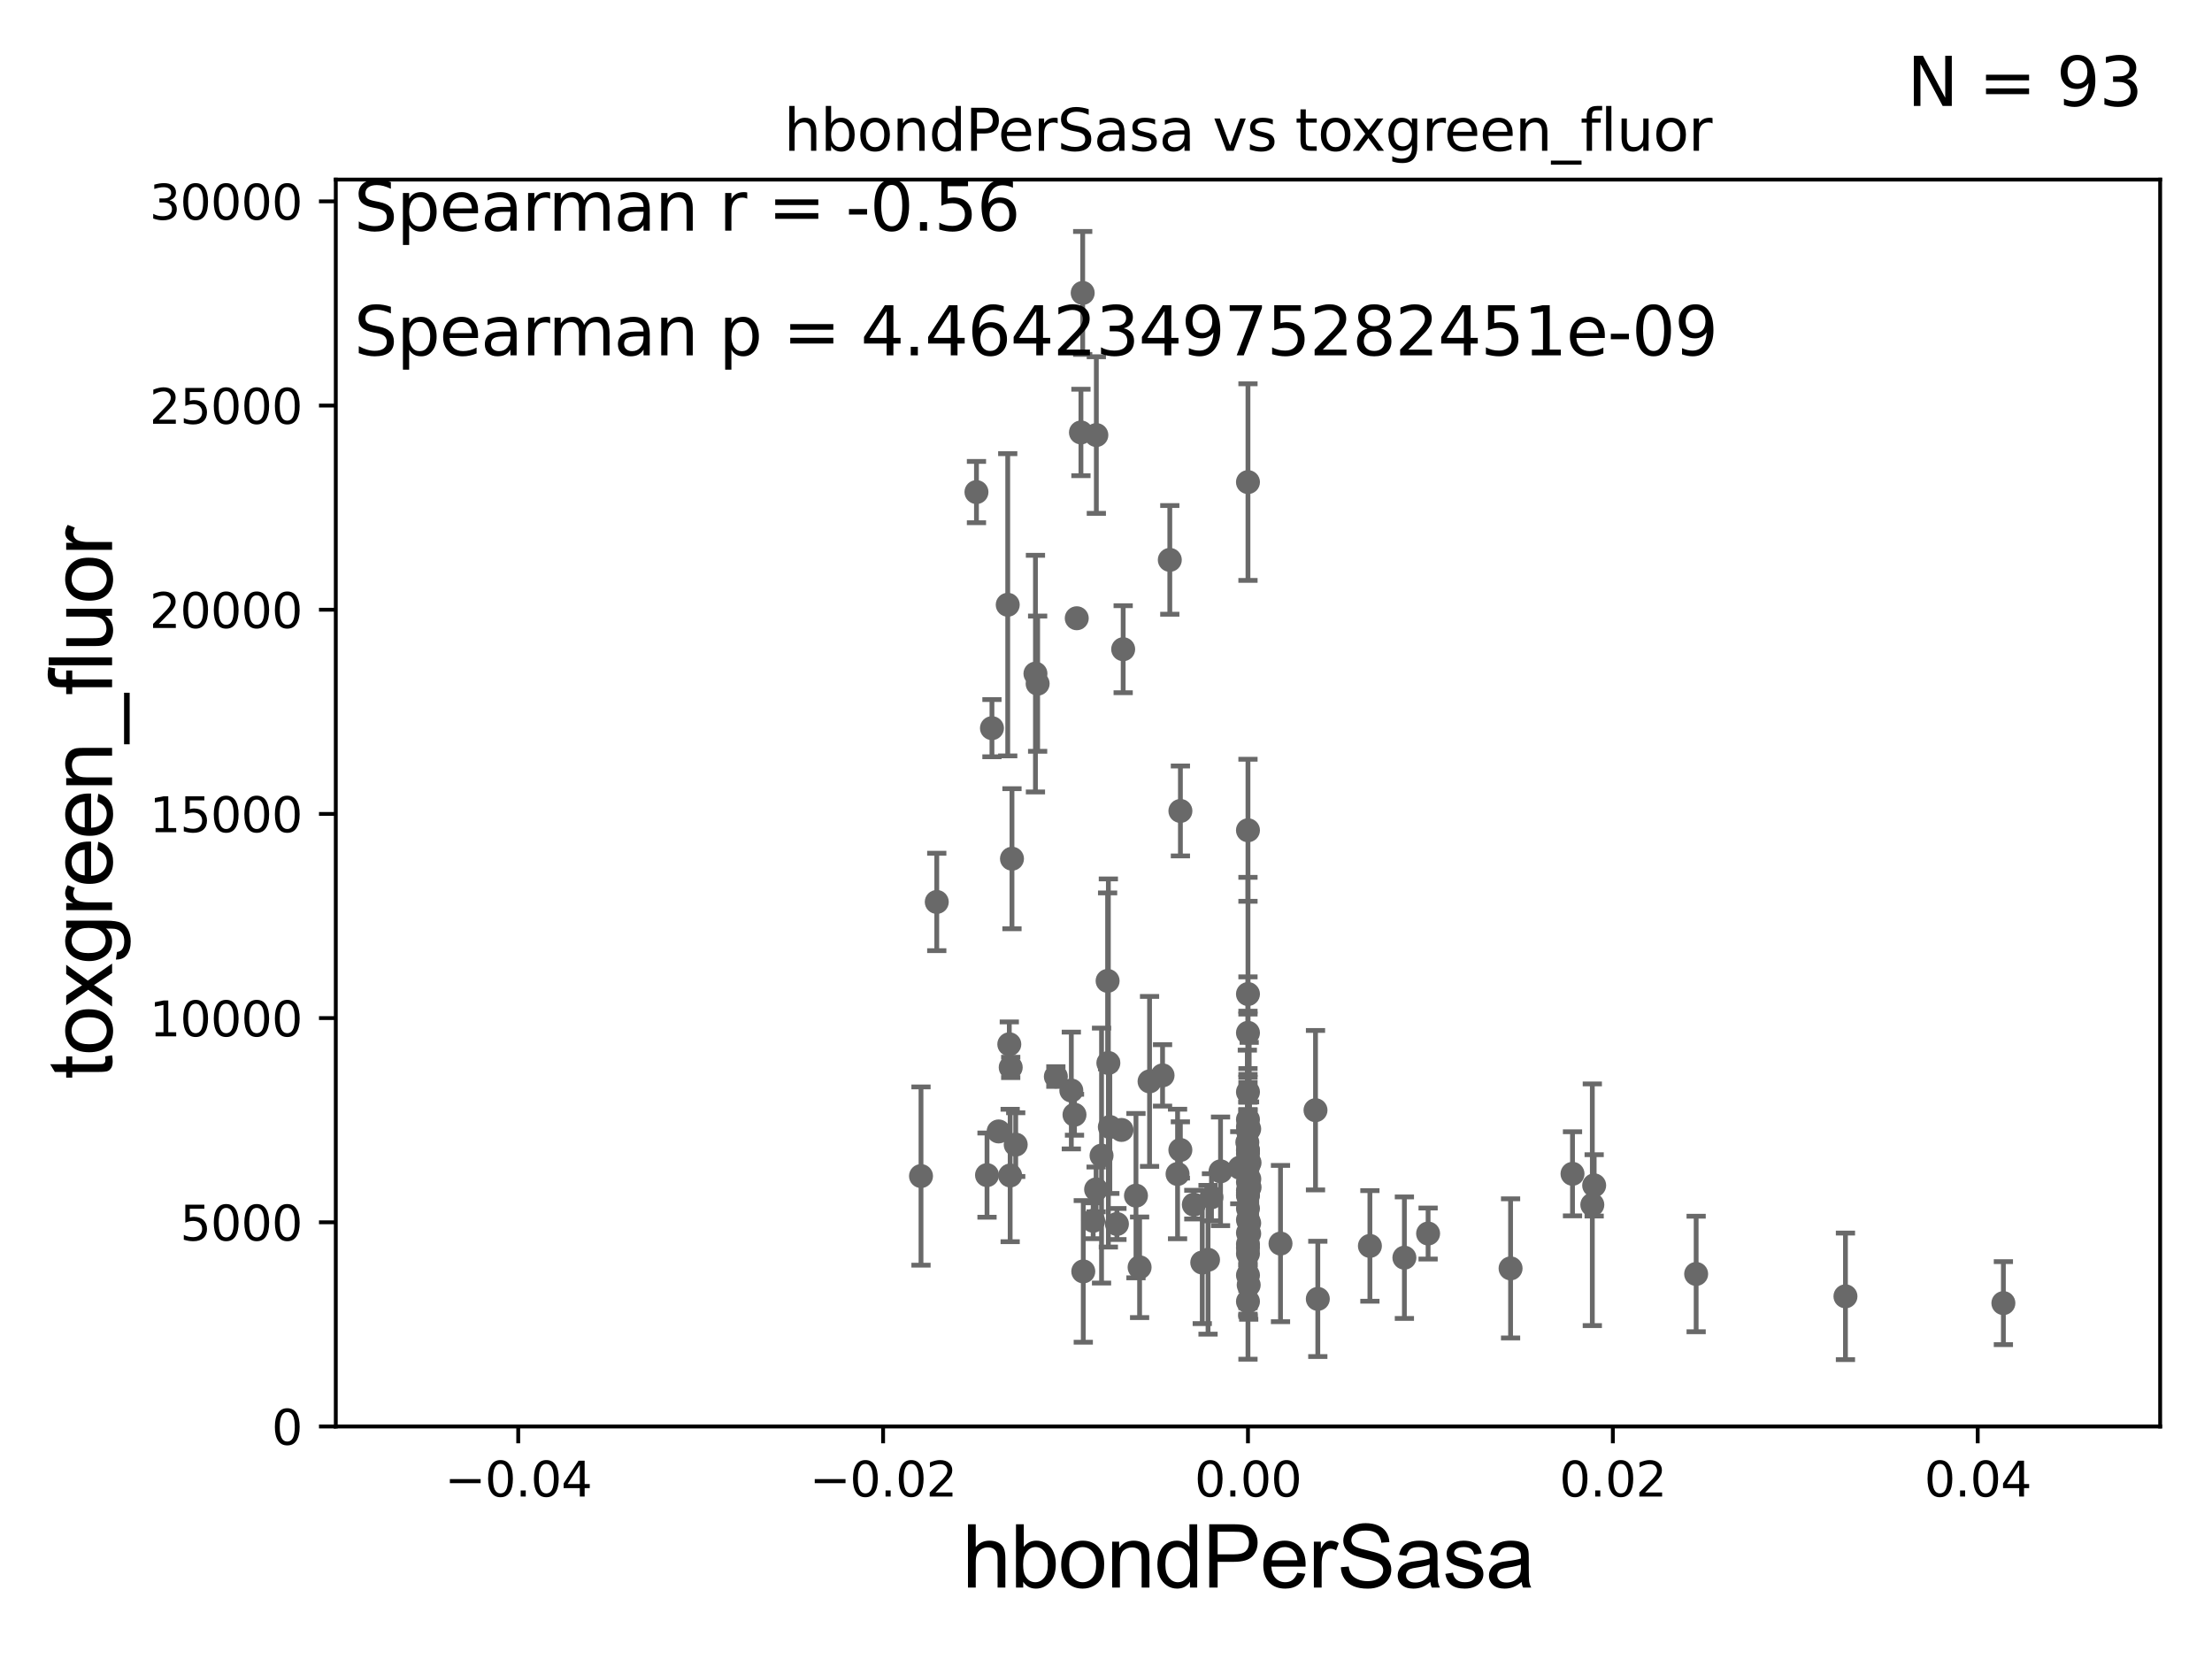 <?xml version="1.0" encoding="utf-8" standalone="no"?>
<!DOCTYPE svg PUBLIC "-//W3C//DTD SVG 1.1//EN"
  "http://www.w3.org/Graphics/SVG/1.1/DTD/svg11.dtd">
<svg xmlns:xlink="http://www.w3.org/1999/xlink" width="460.8pt" height="345.6pt" viewBox="0 0 460.8 345.6" xmlns="http://www.w3.org/2000/svg" version="1.1">
 <defs>
  <style type="text/css">*{stroke-linejoin: round; stroke-linecap: butt}</style>
 </defs>
 <g id="figure_1">
  <g id="patch_1">
   <path d="M 0 345.6 
L 460.8 345.6 
L 460.8 0 
L 0 0 
z
" style="fill: #ffffff"/>
  </g>
  <g id="axes_1">
   <g id="patch_2">
    <path d="M 69.95 297.16 
L 450 297.16 
L 450 37.411 
L 69.95 37.411 
z
" style="fill: #ffffff"/>
   </g>
   <g id="PathCollection_1">
    <defs>
     <path id="m169ad8c3f4" d="M 0 1.118 
C 0.297 1.118 0.581 1 0.791 0.791 
C 1 0.581 1.118 0.297 1.118 0 
C 1.118 -0.297 1 -0.581 0.791 -0.791 
C 0.581 -1 0.297 -1.118 0 -1.118 
C -0.297 -1.118 -0.581 -1 -0.791 -0.791 
C -1 -0.581 -1.118 -0.297 -1.118 0 
C -1.118 0.297 -1 0.581 -0.791 0.791 
C -0.581 1 -0.297 1.118 0 1.118 
z
" style="stroke: #696969"/>
    </defs>
    <g clip-path="url(#p8dc5ef05b0)">
     <use xlink:href="#m169ad8c3f4" x="236.644" y="249.078" style="fill: #696969; stroke: #696969"/>
     <use xlink:href="#m169ad8c3f4" x="259.975" y="259.17" style="fill: #696969; stroke: #696969"/>
     <use xlink:href="#m169ad8c3f4" x="259.975" y="259.963" style="fill: #696969; stroke: #696969"/>
     <use xlink:href="#m169ad8c3f4" x="191.862" y="244.995" style="fill: #696969; stroke: #696969"/>
     <use xlink:href="#m169ad8c3f4" x="245.308" y="244.565" style="fill: #696969; stroke: #696969"/>
     <use xlink:href="#m169ad8c3f4" x="224.307" y="128.792" style="fill: #696969; stroke: #696969"/>
     <use xlink:href="#m169ad8c3f4" x="230.735" y="204.337" style="fill: #696969; stroke: #696969"/>
     <use xlink:href="#m169ad8c3f4" x="259.975" y="249.049" style="fill: #696969; stroke: #696969"/>
     <use xlink:href="#m169ad8c3f4" x="242.182" y="224.02" style="fill: #696969; stroke: #696969"/>
     <use xlink:href="#m169ad8c3f4" x="230.892" y="221.439" style="fill: #696969; stroke: #696969"/>
     <use xlink:href="#m169ad8c3f4" x="259.975" y="235.577" style="fill: #696969; stroke: #696969"/>
     <use xlink:href="#m169ad8c3f4" x="237.4" y="264.002" style="fill: #696969; stroke: #696969"/>
     <use xlink:href="#m169ad8c3f4" x="248.692" y="250.948" style="fill: #696969; stroke: #696969"/>
     <use xlink:href="#m169ad8c3f4" x="223.177" y="227.178" style="fill: #696969; stroke: #696969"/>
     <use xlink:href="#m169ad8c3f4" x="223.836" y="232.221" style="fill: #696969; stroke: #696969"/>
     <use xlink:href="#m169ad8c3f4" x="259.975" y="271.123" style="fill: #696969; stroke: #696969"/>
     <use xlink:href="#m169ad8c3f4" x="259.975" y="261.154" style="fill: #696969; stroke: #696969"/>
     <use xlink:href="#m169ad8c3f4" x="211.591" y="238.445" style="fill: #696969; stroke: #696969"/>
     <use xlink:href="#m169ad8c3f4" x="210.435" y="244.876" style="fill: #696969; stroke: #696969"/>
     <use xlink:href="#m169ad8c3f4" x="285.376" y="259.55" style="fill: #696969; stroke: #696969"/>
     <use xlink:href="#m169ad8c3f4" x="210.55" y="222.359" style="fill: #696969; stroke: #696969"/>
     <use xlink:href="#m169ad8c3f4" x="208.03" y="235.698" style="fill: #696969; stroke: #696969"/>
     <use xlink:href="#m169ad8c3f4" x="259.975" y="172.961" style="fill: #696969; stroke: #696969"/>
     <use xlink:href="#m169ad8c3f4" x="210.256" y="217.537" style="fill: #696969; stroke: #696969"/>
     <use xlink:href="#m169ad8c3f4" x="225.667" y="264.858" style="fill: #696969; stroke: #696969"/>
     <use xlink:href="#m169ad8c3f4" x="252.372" y="249.416" style="fill: #696969; stroke: #696969"/>
     <use xlink:href="#m169ad8c3f4" x="233.632" y="235.386" style="fill: #696969; stroke: #696969"/>
     <use xlink:href="#m169ad8c3f4" x="274.524" y="270.583" style="fill: #696969; stroke: #696969"/>
     <use xlink:href="#m169ad8c3f4" x="231.201" y="234.772" style="fill: #696969; stroke: #696969"/>
     <use xlink:href="#m169ad8c3f4" x="216.159" y="142.422" style="fill: #696969; stroke: #696969"/>
     <use xlink:href="#m169ad8c3f4" x="206.642" y="151.688" style="fill: #696969; stroke: #696969"/>
     <use xlink:href="#m169ad8c3f4" x="259.975" y="243.002" style="fill: #696969; stroke: #696969"/>
     <use xlink:href="#m169ad8c3f4" x="225.546" y="61.025" style="fill: #696969; stroke: #696969"/>
     <use xlink:href="#m169ad8c3f4" x="227.729" y="254.306" style="fill: #696969; stroke: #696969"/>
     <use xlink:href="#m169ad8c3f4" x="332.094" y="246.932" style="fill: #696969; stroke: #696969"/>
     <use xlink:href="#m169ad8c3f4" x="205.614" y="244.799" style="fill: #696969; stroke: #696969"/>
     <use xlink:href="#m169ad8c3f4" x="245.9" y="168.936" style="fill: #696969; stroke: #696969"/>
     <use xlink:href="#m169ad8c3f4" x="259.975" y="246.254" style="fill: #696969; stroke: #696969"/>
     <use xlink:href="#m169ad8c3f4" x="233.977" y="135.242" style="fill: #696969; stroke: #696969"/>
     <use xlink:href="#m169ad8c3f4" x="215.703" y="140.33" style="fill: #696969; stroke: #696969"/>
     <use xlink:href="#m169ad8c3f4" x="203.415" y="102.509" style="fill: #696969; stroke: #696969"/>
     <use xlink:href="#m169ad8c3f4" x="260.23" y="256.979" style="fill: #696969; stroke: #696969"/>
     <use xlink:href="#m169ad8c3f4" x="195.146" y="187.893" style="fill: #696969; stroke: #696969"/>
     <use xlink:href="#m169ad8c3f4" x="274.044" y="231.272" style="fill: #696969; stroke: #696969"/>
     <use xlink:href="#m169ad8c3f4" x="219.954" y="224.265" style="fill: #696969; stroke: #696969"/>
     <use xlink:href="#m169ad8c3f4" x="229.472" y="240.73" style="fill: #696969; stroke: #696969"/>
     <use xlink:href="#m169ad8c3f4" x="260.23" y="254.79" style="fill: #696969; stroke: #696969"/>
     <use xlink:href="#m169ad8c3f4" x="417.342" y="271.462" style="fill: #696969; stroke: #696969"/>
     <use xlink:href="#m169ad8c3f4" x="259.975" y="248.825" style="fill: #696969; stroke: #696969"/>
     <use xlink:href="#m169ad8c3f4" x="353.339" y="265.393" style="fill: #696969; stroke: #696969"/>
     <use xlink:href="#m169ad8c3f4" x="259.975" y="234.705" style="fill: #696969; stroke: #696969"/>
     <use xlink:href="#m169ad8c3f4" x="488.23" y="259.145" style="fill: #696969; stroke: #696969"/>
     <use xlink:href="#m169ad8c3f4" x="260.306" y="247.342" style="fill: #696969; stroke: #696969"/>
     <use xlink:href="#m169ad8c3f4" x="259.975" y="240.348" style="fill: #696969; stroke: #696969"/>
     <use xlink:href="#m169ad8c3f4" x="259.975" y="239.745" style="fill: #696969; stroke: #696969"/>
     <use xlink:href="#m169ad8c3f4" x="259.975" y="254.12" style="fill: #696969; stroke: #696969"/>
     <use xlink:href="#m169ad8c3f4" x="259.975" y="239.555" style="fill: #696969; stroke: #696969"/>
     <use xlink:href="#m169ad8c3f4" x="259.975" y="227.481" style="fill: #696969; stroke: #696969"/>
     <use xlink:href="#m169ad8c3f4" x="314.681" y="264.228" style="fill: #696969; stroke: #696969"/>
     <use xlink:href="#m169ad8c3f4" x="384.442" y="270.048" style="fill: #696969; stroke: #696969"/>
     <use xlink:href="#m169ad8c3f4" x="259.975" y="247.985" style="fill: #696969; stroke: #696969"/>
     <use xlink:href="#m169ad8c3f4" x="259.975" y="251.738" style="fill: #696969; stroke: #696969"/>
     <use xlink:href="#m169ad8c3f4" x="259.975" y="215.157" style="fill: #696969; stroke: #696969"/>
     <use xlink:href="#m169ad8c3f4" x="259.975" y="100.43" style="fill: #696969; stroke: #696969"/>
     <use xlink:href="#m169ad8c3f4" x="254.26" y="244.01" style="fill: #696969; stroke: #696969"/>
     <use xlink:href="#m169ad8c3f4" x="251.656" y="262.433" style="fill: #696969; stroke: #696969"/>
     <use xlink:href="#m169ad8c3f4" x="266.753" y="259.057" style="fill: #696969; stroke: #696969"/>
     <use xlink:href="#m169ad8c3f4" x="258.267" y="243.257" style="fill: #696969; stroke: #696969"/>
     <use xlink:href="#m169ad8c3f4" x="292.56" y="261.998" style="fill: #696969; stroke: #696969"/>
     <use xlink:href="#m169ad8c3f4" x="259.975" y="242.725" style="fill: #696969; stroke: #696969"/>
     <use xlink:href="#m169ad8c3f4" x="209.929" y="125.986" style="fill: #696969; stroke: #696969"/>
     <use xlink:href="#m169ad8c3f4" x="259.843" y="237.963" style="fill: #696969; stroke: #696969"/>
     <use xlink:href="#m169ad8c3f4" x="260.251" y="245.604" style="fill: #696969; stroke: #696969"/>
     <use xlink:href="#m169ad8c3f4" x="259.975" y="248.435" style="fill: #696969; stroke: #696969"/>
     <use xlink:href="#m169ad8c3f4" x="327.582" y="244.527" style="fill: #696969; stroke: #696969"/>
     <use xlink:href="#m169ad8c3f4" x="259.975" y="207.078" style="fill: #696969; stroke: #696969"/>
     <use xlink:href="#m169ad8c3f4" x="331.709" y="250.973" style="fill: #696969; stroke: #696969"/>
     <use xlink:href="#m169ad8c3f4" x="225.18" y="90.087" style="fill: #696969; stroke: #696969"/>
     <use xlink:href="#m169ad8c3f4" x="228.388" y="90.631" style="fill: #696969; stroke: #696969"/>
     <use xlink:href="#m169ad8c3f4" x="210.814" y="178.886" style="fill: #696969; stroke: #696969"/>
     <use xlink:href="#m169ad8c3f4" x="260.229" y="235.172" style="fill: #696969; stroke: #696969"/>
     <use xlink:href="#m169ad8c3f4" x="259.975" y="265.648" style="fill: #696969; stroke: #696969"/>
     <use xlink:href="#m169ad8c3f4" x="239.474" y="225.274" style="fill: #696969; stroke: #696969"/>
     <use xlink:href="#m169ad8c3f4" x="259.975" y="233.224" style="fill: #696969; stroke: #696969"/>
     <use xlink:href="#m169ad8c3f4" x="297.5" y="256.965" style="fill: #696969; stroke: #696969"/>
     <use xlink:href="#m169ad8c3f4" x="245.891" y="239.557" style="fill: #696969; stroke: #696969"/>
     <use xlink:href="#m169ad8c3f4" x="228.339" y="247.776" style="fill: #696969; stroke: #696969"/>
     <use xlink:href="#m169ad8c3f4" x="260.302" y="242.219" style="fill: #696969; stroke: #696969"/>
     <use xlink:href="#m169ad8c3f4" x="259.975" y="256.824" style="fill: #696969; stroke: #696969"/>
     <use xlink:href="#m169ad8c3f4" x="243.691" y="116.636" style="fill: #696969; stroke: #696969"/>
     <use xlink:href="#m169ad8c3f4" x="232.675" y="254.98" style="fill: #696969; stroke: #696969"/>
     <use xlink:href="#m169ad8c3f4" x="260.127" y="267.68" style="fill: #696969; stroke: #696969"/>
     <use xlink:href="#m169ad8c3f4" x="250.452" y="263.01" style="fill: #696969; stroke: #696969"/>
    </g>
   </g>
   <g id="matplotlib.axis_1">
    <g id="xtick_1">
     <g id="line2d_1">
      <defs>
       <path id="mdd0e46b8e7" d="M 0 0 
L 0 3.5 
" style="stroke: #000000; stroke-width: 0.8"/>
      </defs>
      <g>
       <use xlink:href="#mdd0e46b8e7" x="107.955" y="297.16" style="stroke: #000000; stroke-width: 0.8"/>
      </g>
     </g>
     <g id="text_1">
      <!-- −0.04 -->
      <g transform="translate(92.632 311.758)scale(0.1 -0.1)">
       <defs>
        <path id="DejaVuSans-2212" d="M 678 2272 
L 4684 2272 
L 4684 1741 
L 678 1741 
L 678 2272 
z
" transform="scale(0.016)"/>
        <path id="DejaVuSans-30" d="M 2034 4250 
Q 1547 4250 1301 3770 
Q 1056 3291 1056 2328 
Q 1056 1369 1301 889 
Q 1547 409 2034 409 
Q 2525 409 2770 889 
Q 3016 1369 3016 2328 
Q 3016 3291 2770 3770 
Q 2525 4250 2034 4250 
z
M 2034 4750 
Q 2819 4750 3233 4129 
Q 3647 3509 3647 2328 
Q 3647 1150 3233 529 
Q 2819 -91 2034 -91 
Q 1250 -91 836 529 
Q 422 1150 422 2328 
Q 422 3509 836 4129 
Q 1250 4750 2034 4750 
z
" transform="scale(0.016)"/>
        <path id="DejaVuSans-2e" d="M 684 794 
L 1344 794 
L 1344 0 
L 684 0 
L 684 794 
z
" transform="scale(0.016)"/>
        <path id="DejaVuSans-34" d="M 2419 4116 
L 825 1625 
L 2419 1625 
L 2419 4116 
z
M 2253 4666 
L 3047 4666 
L 3047 1625 
L 3713 1625 
L 3713 1100 
L 3047 1100 
L 3047 0 
L 2419 0 
L 2419 1100 
L 313 1100 
L 313 1709 
L 2253 4666 
z
" transform="scale(0.016)"/>
       </defs>
       <use xlink:href="#DejaVuSans-2212"/>
       <use xlink:href="#DejaVuSans-30" x="83.789"/>
       <use xlink:href="#DejaVuSans-2e" x="147.412"/>
       <use xlink:href="#DejaVuSans-30" x="179.199"/>
       <use xlink:href="#DejaVuSans-34" x="242.822"/>
      </g>
     </g>
    </g>
    <g id="xtick_2">
     <g id="line2d_2">
      <g>
       <use xlink:href="#mdd0e46b8e7" x="183.965" y="297.16" style="stroke: #000000; stroke-width: 0.8"/>
      </g>
     </g>
     <g id="text_2">
      <!-- −0.02 -->
      <g transform="translate(168.642 311.758)scale(0.1 -0.1)">
       <defs>
        <path id="DejaVuSans-32" d="M 1228 531 
L 3431 531 
L 3431 0 
L 469 0 
L 469 531 
Q 828 903 1448 1529 
Q 2069 2156 2228 2338 
Q 2531 2678 2651 2914 
Q 2772 3150 2772 3378 
Q 2772 3750 2511 3984 
Q 2250 4219 1831 4219 
Q 1534 4219 1204 4116 
Q 875 4013 500 3803 
L 500 4441 
Q 881 4594 1212 4672 
Q 1544 4750 1819 4750 
Q 2544 4750 2975 4387 
Q 3406 4025 3406 3419 
Q 3406 3131 3298 2873 
Q 3191 2616 2906 2266 
Q 2828 2175 2409 1742 
Q 1991 1309 1228 531 
z
" transform="scale(0.016)"/>
       </defs>
       <use xlink:href="#DejaVuSans-2212"/>
       <use xlink:href="#DejaVuSans-30" x="83.789"/>
       <use xlink:href="#DejaVuSans-2e" x="147.412"/>
       <use xlink:href="#DejaVuSans-30" x="179.199"/>
       <use xlink:href="#DejaVuSans-32" x="242.822"/>
      </g>
     </g>
    </g>
    <g id="xtick_3">
     <g id="line2d_3">
      <g>
       <use xlink:href="#mdd0e46b8e7" x="259.975" y="297.16" style="stroke: #000000; stroke-width: 0.8"/>
      </g>
     </g>
     <g id="text_3">
      <!-- 0.00 -->
      <g transform="translate(248.842 311.758)scale(0.1 -0.1)">
       <use xlink:href="#DejaVuSans-30"/>
       <use xlink:href="#DejaVuSans-2e" x="63.623"/>
       <use xlink:href="#DejaVuSans-30" x="95.41"/>
       <use xlink:href="#DejaVuSans-30" x="159.033"/>
      </g>
     </g>
    </g>
    <g id="xtick_4">
     <g id="line2d_4">
      <g>
       <use xlink:href="#mdd0e46b8e7" x="335.985" y="297.16" style="stroke: #000000; stroke-width: 0.8"/>
      </g>
     </g>
     <g id="text_4">
      <!-- 0.02 -->
      <g transform="translate(324.852 311.758)scale(0.1 -0.1)">
       <use xlink:href="#DejaVuSans-30"/>
       <use xlink:href="#DejaVuSans-2e" x="63.623"/>
       <use xlink:href="#DejaVuSans-30" x="95.41"/>
       <use xlink:href="#DejaVuSans-32" x="159.033"/>
      </g>
     </g>
    </g>
    <g id="xtick_5">
     <g id="line2d_5">
      <g>
       <use xlink:href="#mdd0e46b8e7" x="411.995" y="297.16" style="stroke: #000000; stroke-width: 0.8"/>
      </g>
     </g>
     <g id="text_5">
      <!-- 0.04 -->
      <g transform="translate(400.862 311.758)scale(0.1 -0.1)">
       <use xlink:href="#DejaVuSans-30"/>
       <use xlink:href="#DejaVuSans-2e" x="63.623"/>
       <use xlink:href="#DejaVuSans-30" x="95.41"/>
       <use xlink:href="#DejaVuSans-34" x="159.033"/>
      </g>
     </g>
    </g>
    <g id="text_6">
     <!-- hbondPerSasa -->
     <g transform="translate(200.433 330.722)scale(0.18 -0.18)">
      <defs>
       <path id="ArialMT-68" d="M 422 0 
L 422 4581 
L 984 4581 
L 984 2938 
Q 1378 3394 1978 3394 
Q 2347 3394 2619 3248 
Q 2891 3103 3008 2847 
Q 3125 2591 3125 2103 
L 3125 0 
L 2563 0 
L 2563 2103 
Q 2563 2525 2380 2717 
Q 2197 2909 1863 2909 
Q 1613 2909 1392 2779 
Q 1172 2650 1078 2428 
Q 984 2206 984 1816 
L 984 0 
L 422 0 
z
" transform="scale(0.016)"/>
       <path id="ArialMT-62" d="M 941 0 
L 419 0 
L 419 4581 
L 981 4581 
L 981 2947 
Q 1338 3394 1891 3394 
Q 2197 3394 2470 3270 
Q 2744 3147 2920 2923 
Q 3097 2700 3197 2384 
Q 3297 2069 3297 1709 
Q 3297 856 2875 390 
Q 2453 -75 1863 -75 
Q 1275 -75 941 416 
L 941 0 
z
M 934 1684 
Q 934 1088 1097 822 
Q 1363 388 1816 388 
Q 2184 388 2453 708 
Q 2722 1028 2722 1663 
Q 2722 2313 2464 2622 
Q 2206 2931 1841 2931 
Q 1472 2931 1203 2611 
Q 934 2291 934 1684 
z
" transform="scale(0.016)"/>
       <path id="ArialMT-6f" d="M 213 1659 
Q 213 2581 725 3025 
Q 1153 3394 1769 3394 
Q 2453 3394 2887 2945 
Q 3322 2497 3322 1706 
Q 3322 1066 3130 698 
Q 2938 331 2570 128 
Q 2203 -75 1769 -75 
Q 1072 -75 642 372 
Q 213 819 213 1659 
z
M 791 1659 
Q 791 1022 1069 705 
Q 1347 388 1769 388 
Q 2188 388 2466 706 
Q 2744 1025 2744 1678 
Q 2744 2294 2464 2611 
Q 2184 2928 1769 2928 
Q 1347 2928 1069 2612 
Q 791 2297 791 1659 
z
" transform="scale(0.016)"/>
       <path id="ArialMT-6e" d="M 422 0 
L 422 3319 
L 928 3319 
L 928 2847 
Q 1294 3394 1984 3394 
Q 2284 3394 2536 3286 
Q 2788 3178 2913 3003 
Q 3038 2828 3088 2588 
Q 3119 2431 3119 2041 
L 3119 0 
L 2556 0 
L 2556 2019 
Q 2556 2363 2490 2533 
Q 2425 2703 2258 2804 
Q 2091 2906 1866 2906 
Q 1506 2906 1245 2678 
Q 984 2450 984 1813 
L 984 0 
L 422 0 
z
" transform="scale(0.016)"/>
       <path id="ArialMT-64" d="M 2575 0 
L 2575 419 
Q 2259 -75 1647 -75 
Q 1250 -75 917 144 
Q 584 363 401 755 
Q 219 1147 219 1656 
Q 219 2153 384 2558 
Q 550 2963 881 3178 
Q 1213 3394 1622 3394 
Q 1922 3394 2156 3267 
Q 2391 3141 2538 2938 
L 2538 4581 
L 3097 4581 
L 3097 0 
L 2575 0 
z
M 797 1656 
Q 797 1019 1065 703 
Q 1334 388 1700 388 
Q 2069 388 2326 689 
Q 2584 991 2584 1609 
Q 2584 2291 2321 2609 
Q 2059 2928 1675 2928 
Q 1300 2928 1048 2622 
Q 797 2316 797 1656 
z
" transform="scale(0.016)"/>
       <path id="ArialMT-50" d="M 494 0 
L 494 4581 
L 2222 4581 
Q 2678 4581 2919 4538 
Q 3256 4481 3484 4323 
Q 3713 4166 3852 3881 
Q 3991 3597 3991 3256 
Q 3991 2672 3619 2267 
Q 3247 1863 2275 1863 
L 1100 1863 
L 1100 0 
L 494 0 
z
M 1100 2403 
L 2284 2403 
Q 2872 2403 3119 2622 
Q 3366 2841 3366 3238 
Q 3366 3525 3220 3729 
Q 3075 3934 2838 4000 
Q 2684 4041 2272 4041 
L 1100 4041 
L 1100 2403 
z
" transform="scale(0.016)"/>
       <path id="ArialMT-65" d="M 2694 1069 
L 3275 997 
Q 3138 488 2766 206 
Q 2394 -75 1816 -75 
Q 1088 -75 661 373 
Q 234 822 234 1631 
Q 234 2469 665 2931 
Q 1097 3394 1784 3394 
Q 2450 3394 2872 2941 
Q 3294 2488 3294 1666 
Q 3294 1616 3291 1516 
L 816 1516 
Q 847 969 1125 678 
Q 1403 388 1819 388 
Q 2128 388 2347 550 
Q 2566 713 2694 1069 
z
M 847 1978 
L 2700 1978 
Q 2663 2397 2488 2606 
Q 2219 2931 1791 2931 
Q 1403 2931 1139 2672 
Q 875 2413 847 1978 
z
" transform="scale(0.016)"/>
       <path id="ArialMT-72" d="M 416 0 
L 416 3319 
L 922 3319 
L 922 2816 
Q 1116 3169 1280 3281 
Q 1444 3394 1641 3394 
Q 1925 3394 2219 3213 
L 2025 2691 
Q 1819 2813 1613 2813 
Q 1428 2813 1281 2702 
Q 1134 2591 1072 2394 
Q 978 2094 978 1738 
L 978 0 
L 416 0 
z
" transform="scale(0.016)"/>
       <path id="ArialMT-53" d="M 288 1472 
L 859 1522 
Q 900 1178 1048 958 
Q 1197 738 1509 602 
Q 1822 466 2213 466 
Q 2559 466 2825 569 
Q 3091 672 3220 851 
Q 3350 1031 3350 1244 
Q 3350 1459 3225 1620 
Q 3100 1781 2813 1891 
Q 2628 1963 1997 2114 
Q 1366 2266 1113 2400 
Q 784 2572 623 2826 
Q 463 3081 463 3397 
Q 463 3744 659 4045 
Q 856 4347 1234 4503 
Q 1613 4659 2075 4659 
Q 2584 4659 2973 4495 
Q 3363 4331 3572 4012 
Q 3781 3694 3797 3291 
L 3216 3247 
Q 3169 3681 2898 3903 
Q 2628 4125 2100 4125 
Q 1550 4125 1298 3923 
Q 1047 3722 1047 3438 
Q 1047 3191 1225 3031 
Q 1400 2872 2139 2705 
Q 2878 2538 3153 2413 
Q 3553 2228 3743 1945 
Q 3934 1663 3934 1294 
Q 3934 928 3725 604 
Q 3516 281 3123 101 
Q 2731 -78 2241 -78 
Q 1619 -78 1198 103 
Q 778 284 539 648 
Q 300 1013 288 1472 
z
" transform="scale(0.016)"/>
       <path id="ArialMT-61" d="M 2588 409 
Q 2275 144 1986 34 
Q 1697 -75 1366 -75 
Q 819 -75 525 192 
Q 231 459 231 875 
Q 231 1119 342 1320 
Q 453 1522 633 1644 
Q 813 1766 1038 1828 
Q 1203 1872 1538 1913 
Q 2219 1994 2541 2106 
Q 2544 2222 2544 2253 
Q 2544 2597 2384 2738 
Q 2169 2928 1744 2928 
Q 1347 2928 1158 2789 
Q 969 2650 878 2297 
L 328 2372 
Q 403 2725 575 2942 
Q 747 3159 1072 3276 
Q 1397 3394 1825 3394 
Q 2250 3394 2515 3294 
Q 2781 3194 2906 3042 
Q 3031 2891 3081 2659 
Q 3109 2516 3109 2141 
L 3109 1391 
Q 3109 606 3145 398 
Q 3181 191 3288 0 
L 2700 0 
Q 2613 175 2588 409 
z
M 2541 1666 
Q 2234 1541 1622 1453 
Q 1275 1403 1131 1340 
Q 988 1278 909 1158 
Q 831 1038 831 891 
Q 831 666 1001 516 
Q 1172 366 1500 366 
Q 1825 366 2078 508 
Q 2331 650 2450 897 
Q 2541 1088 2541 1459 
L 2541 1666 
z
" transform="scale(0.016)"/>
       <path id="ArialMT-73" d="M 197 991 
L 753 1078 
Q 800 744 1014 566 
Q 1228 388 1613 388 
Q 2000 388 2187 545 
Q 2375 703 2375 916 
Q 2375 1106 2209 1216 
Q 2094 1291 1634 1406 
Q 1016 1563 777 1677 
Q 538 1791 414 1992 
Q 291 2194 291 2438 
Q 291 2659 392 2848 
Q 494 3038 669 3163 
Q 800 3259 1026 3326 
Q 1253 3394 1513 3394 
Q 1903 3394 2198 3281 
Q 2494 3169 2634 2976 
Q 2775 2784 2828 2463 
L 2278 2388 
Q 2241 2644 2061 2787 
Q 1881 2931 1553 2931 
Q 1166 2931 1000 2803 
Q 834 2675 834 2503 
Q 834 2394 903 2306 
Q 972 2216 1119 2156 
Q 1203 2125 1616 2013 
Q 2213 1853 2448 1751 
Q 2684 1650 2818 1456 
Q 2953 1263 2953 975 
Q 2953 694 2789 445 
Q 2625 197 2315 61 
Q 2006 -75 1616 -75 
Q 969 -75 630 194 
Q 291 463 197 991 
z
" transform="scale(0.016)"/>
      </defs>
      <use xlink:href="#ArialMT-68"/>
      <use xlink:href="#ArialMT-62" x="55.615"/>
      <use xlink:href="#ArialMT-6f" x="111.23"/>
      <use xlink:href="#ArialMT-6e" x="166.846"/>
      <use xlink:href="#ArialMT-64" x="222.461"/>
      <use xlink:href="#ArialMT-50" x="278.076"/>
      <use xlink:href="#ArialMT-65" x="344.775"/>
      <use xlink:href="#ArialMT-72" x="400.391"/>
      <use xlink:href="#ArialMT-53" x="433.691"/>
      <use xlink:href="#ArialMT-61" x="500.391"/>
      <use xlink:href="#ArialMT-73" x="556.006"/>
      <use xlink:href="#ArialMT-61" x="606.006"/>
     </g>
    </g>
   </g>
   <g id="matplotlib.axis_2">
    <g id="ytick_1">
     <g id="line2d_6">
      <defs>
       <path id="me66f7b492c" d="M 0 0 
L -3.5 0 
" style="stroke: #000000; stroke-width: 0.8"/>
      </defs>
      <g>
       <use xlink:href="#me66f7b492c" x="69.95" y="297.16" style="stroke: #000000; stroke-width: 0.8"/>
      </g>
     </g>
     <g id="text_7">
      <!-- 0 -->
      <g transform="translate(56.587 300.959)scale(0.1 -0.1)">
       <use xlink:href="#DejaVuSans-30"/>
      </g>
     </g>
    </g>
    <g id="ytick_2">
     <g id="line2d_7">
      <g>
       <use xlink:href="#me66f7b492c" x="69.95" y="254.625" style="stroke: #000000; stroke-width: 0.8"/>
      </g>
     </g>
     <g id="text_8">
      <!-- 5000 -->
      <g transform="translate(37.5 258.424)scale(0.1 -0.1)">
       <defs>
        <path id="DejaVuSans-35" d="M 691 4666 
L 3169 4666 
L 3169 4134 
L 1269 4134 
L 1269 2991 
Q 1406 3038 1543 3061 
Q 1681 3084 1819 3084 
Q 2600 3084 3056 2656 
Q 3513 2228 3513 1497 
Q 3513 744 3044 326 
Q 2575 -91 1722 -91 
Q 1428 -91 1123 -41 
Q 819 9 494 109 
L 494 744 
Q 775 591 1075 516 
Q 1375 441 1709 441 
Q 2250 441 2565 725 
Q 2881 1009 2881 1497 
Q 2881 1984 2565 2268 
Q 2250 2553 1709 2553 
Q 1456 2553 1204 2497 
Q 953 2441 691 2322 
L 691 4666 
z
" transform="scale(0.016)"/>
       </defs>
       <use xlink:href="#DejaVuSans-35"/>
       <use xlink:href="#DejaVuSans-30" x="63.623"/>
       <use xlink:href="#DejaVuSans-30" x="127.246"/>
       <use xlink:href="#DejaVuSans-30" x="190.869"/>
      </g>
     </g>
    </g>
    <g id="ytick_3">
     <g id="line2d_8">
      <g>
       <use xlink:href="#me66f7b492c" x="69.95" y="212.089" style="stroke: #000000; stroke-width: 0.8"/>
      </g>
     </g>
     <g id="text_9">
      <!-- 10000 -->
      <g transform="translate(31.137 215.888)scale(0.1 -0.1)">
       <defs>
        <path id="DejaVuSans-31" d="M 794 531 
L 1825 531 
L 1825 4091 
L 703 3866 
L 703 4441 
L 1819 4666 
L 2450 4666 
L 2450 531 
L 3481 531 
L 3481 0 
L 794 0 
L 794 531 
z
" transform="scale(0.016)"/>
       </defs>
       <use xlink:href="#DejaVuSans-31"/>
       <use xlink:href="#DejaVuSans-30" x="63.623"/>
       <use xlink:href="#DejaVuSans-30" x="127.246"/>
       <use xlink:href="#DejaVuSans-30" x="190.869"/>
       <use xlink:href="#DejaVuSans-30" x="254.492"/>
      </g>
     </g>
    </g>
    <g id="ytick_4">
     <g id="line2d_9">
      <g>
       <use xlink:href="#me66f7b492c" x="69.95" y="169.554" style="stroke: #000000; stroke-width: 0.8"/>
      </g>
     </g>
     <g id="text_10">
      <!-- 15000 -->
      <g transform="translate(31.137 173.353)scale(0.1 -0.1)">
       <use xlink:href="#DejaVuSans-31"/>
       <use xlink:href="#DejaVuSans-35" x="63.623"/>
       <use xlink:href="#DejaVuSans-30" x="127.246"/>
       <use xlink:href="#DejaVuSans-30" x="190.869"/>
       <use xlink:href="#DejaVuSans-30" x="254.492"/>
      </g>
     </g>
    </g>
    <g id="ytick_5">
     <g id="line2d_10">
      <g>
       <use xlink:href="#me66f7b492c" x="69.95" y="127.018" style="stroke: #000000; stroke-width: 0.8"/>
      </g>
     </g>
     <g id="text_11">
      <!-- 20000 -->
      <g transform="translate(31.137 130.817)scale(0.1 -0.1)">
       <use xlink:href="#DejaVuSans-32"/>
       <use xlink:href="#DejaVuSans-30" x="63.623"/>
       <use xlink:href="#DejaVuSans-30" x="127.246"/>
       <use xlink:href="#DejaVuSans-30" x="190.869"/>
       <use xlink:href="#DejaVuSans-30" x="254.492"/>
      </g>
     </g>
    </g>
    <g id="ytick_6">
     <g id="line2d_11">
      <g>
       <use xlink:href="#me66f7b492c" x="69.95" y="84.483" style="stroke: #000000; stroke-width: 0.8"/>
      </g>
     </g>
     <g id="text_12">
      <!-- 25000 -->
      <g transform="translate(31.137 88.282)scale(0.1 -0.1)">
       <use xlink:href="#DejaVuSans-32"/>
       <use xlink:href="#DejaVuSans-35" x="63.623"/>
       <use xlink:href="#DejaVuSans-30" x="127.246"/>
       <use xlink:href="#DejaVuSans-30" x="190.869"/>
       <use xlink:href="#DejaVuSans-30" x="254.492"/>
      </g>
     </g>
    </g>
    <g id="ytick_7">
     <g id="line2d_12">
      <g>
       <use xlink:href="#me66f7b492c" x="69.95" y="41.947" style="stroke: #000000; stroke-width: 0.8"/>
      </g>
     </g>
     <g id="text_13">
      <!-- 30000 -->
      <g transform="translate(31.137 45.746)scale(0.1 -0.1)">
       <defs>
        <path id="DejaVuSans-33" d="M 2597 2516 
Q 3050 2419 3304 2112 
Q 3559 1806 3559 1356 
Q 3559 666 3084 287 
Q 2609 -91 1734 -91 
Q 1441 -91 1130 -33 
Q 819 25 488 141 
L 488 750 
Q 750 597 1062 519 
Q 1375 441 1716 441 
Q 2309 441 2620 675 
Q 2931 909 2931 1356 
Q 2931 1769 2642 2001 
Q 2353 2234 1838 2234 
L 1294 2234 
L 1294 2753 
L 1863 2753 
Q 2328 2753 2575 2939 
Q 2822 3125 2822 3475 
Q 2822 3834 2567 4026 
Q 2313 4219 1838 4219 
Q 1578 4219 1281 4162 
Q 984 4106 628 3988 
L 628 4550 
Q 988 4650 1302 4700 
Q 1616 4750 1894 4750 
Q 2613 4750 3031 4423 
Q 3450 4097 3450 3541 
Q 3450 3153 3228 2886 
Q 3006 2619 2597 2516 
z
" transform="scale(0.016)"/>
       </defs>
       <use xlink:href="#DejaVuSans-33"/>
       <use xlink:href="#DejaVuSans-30" x="63.623"/>
       <use xlink:href="#DejaVuSans-30" x="127.246"/>
       <use xlink:href="#DejaVuSans-30" x="190.869"/>
       <use xlink:href="#DejaVuSans-30" x="254.492"/>
      </g>
     </g>
    </g>
    <g id="text_14">
     <!-- toxgreen_fluor -->
     <g transform="translate(23.349 224.818)rotate(-90)scale(0.18 -0.18)">
      <defs>
       <path id="ArialMT-74" d="M 1650 503 
L 1731 6 
Q 1494 -44 1306 -44 
Q 1000 -44 831 53 
Q 663 150 594 308 
Q 525 466 525 972 
L 525 2881 
L 113 2881 
L 113 3319 
L 525 3319 
L 525 4141 
L 1084 4478 
L 1084 3319 
L 1650 3319 
L 1650 2881 
L 1084 2881 
L 1084 941 
Q 1084 700 1114 631 
Q 1144 563 1211 522 
Q 1278 481 1403 481 
Q 1497 481 1650 503 
z
" transform="scale(0.016)"/>
       <path id="ArialMT-78" d="M 47 0 
L 1259 1725 
L 138 3319 
L 841 3319 
L 1350 2541 
Q 1494 2319 1581 2169 
Q 1719 2375 1834 2534 
L 2394 3319 
L 3066 3319 
L 1919 1756 
L 3153 0 
L 2463 0 
L 1781 1031 
L 1600 1309 
L 728 0 
L 47 0 
z
" transform="scale(0.016)"/>
       <path id="ArialMT-67" d="M 319 -275 
L 866 -356 
Q 900 -609 1056 -725 
Q 1266 -881 1628 -881 
Q 2019 -881 2231 -725 
Q 2444 -569 2519 -288 
Q 2563 -116 2559 434 
Q 2191 0 1641 0 
Q 956 0 581 494 
Q 206 988 206 1678 
Q 206 2153 378 2554 
Q 550 2956 876 3175 
Q 1203 3394 1644 3394 
Q 2231 3394 2613 2919 
L 2613 3319 
L 3131 3319 
L 3131 450 
Q 3131 -325 2973 -648 
Q 2816 -972 2473 -1159 
Q 2131 -1347 1631 -1347 
Q 1038 -1347 672 -1080 
Q 306 -813 319 -275 
z
M 784 1719 
Q 784 1066 1043 766 
Q 1303 466 1694 466 
Q 2081 466 2343 764 
Q 2606 1063 2606 1700 
Q 2606 2309 2336 2618 
Q 2066 2928 1684 2928 
Q 1309 2928 1046 2623 
Q 784 2319 784 1719 
z
" transform="scale(0.016)"/>
       <path id="ArialMT-5f" d="M -97 -1272 
L -97 -866 
L 3631 -866 
L 3631 -1272 
L -97 -1272 
z
" transform="scale(0.016)"/>
       <path id="ArialMT-66" d="M 556 0 
L 556 2881 
L 59 2881 
L 59 3319 
L 556 3319 
L 556 3672 
Q 556 4006 616 4169 
Q 697 4388 901 4523 
Q 1106 4659 1475 4659 
Q 1713 4659 2000 4603 
L 1916 4113 
Q 1741 4144 1584 4144 
Q 1328 4144 1222 4034 
Q 1116 3925 1116 3625 
L 1116 3319 
L 1763 3319 
L 1763 2881 
L 1116 2881 
L 1116 0 
L 556 0 
z
" transform="scale(0.016)"/>
       <path id="ArialMT-6c" d="M 409 0 
L 409 4581 
L 972 4581 
L 972 0 
L 409 0 
z
" transform="scale(0.016)"/>
       <path id="ArialMT-75" d="M 2597 0 
L 2597 488 
Q 2209 -75 1544 -75 
Q 1250 -75 995 37 
Q 741 150 617 320 
Q 494 491 444 738 
Q 409 903 409 1263 
L 409 3319 
L 972 3319 
L 972 1478 
Q 972 1038 1006 884 
Q 1059 663 1231 536 
Q 1403 409 1656 409 
Q 1909 409 2131 539 
Q 2353 669 2445 892 
Q 2538 1116 2538 1541 
L 2538 3319 
L 3100 3319 
L 3100 0 
L 2597 0 
z
" transform="scale(0.016)"/>
      </defs>
      <use xlink:href="#ArialMT-74"/>
      <use xlink:href="#ArialMT-6f" x="27.783"/>
      <use xlink:href="#ArialMT-78" x="83.398"/>
      <use xlink:href="#ArialMT-67" x="133.398"/>
      <use xlink:href="#ArialMT-72" x="189.014"/>
      <use xlink:href="#ArialMT-65" x="222.314"/>
      <use xlink:href="#ArialMT-65" x="277.93"/>
      <use xlink:href="#ArialMT-6e" x="333.545"/>
      <use xlink:href="#ArialMT-5f" x="389.16"/>
      <use xlink:href="#ArialMT-66" x="444.775"/>
      <use xlink:href="#ArialMT-6c" x="472.559"/>
      <use xlink:href="#ArialMT-75" x="494.775"/>
      <use xlink:href="#ArialMT-6f" x="550.391"/>
      <use xlink:href="#ArialMT-72" x="606.006"/>
     </g>
    </g>
   </g>
   <g id="LineCollection_1">
    <path d="M 236.644 266.196 
L 236.644 231.961 
" clip-path="url(#p8dc5ef05b0)" style="fill: none; stroke: #696969"/>
    <path d="M 259.975 268.854 
L 259.975 249.486 
" clip-path="url(#p8dc5ef05b0)" style="fill: none; stroke: #696969"/>
    <path d="M 259.975 268.012 
L 259.975 251.913 
" clip-path="url(#p8dc5ef05b0)" style="fill: none; stroke: #696969"/>
    <path d="M 191.862 263.563 
L 191.862 226.426 
" clip-path="url(#p8dc5ef05b0)" style="fill: none; stroke: #696969"/>
    <path d="M 245.308 258.057 
L 245.308 231.073 
" clip-path="url(#p8dc5ef05b0)" style="fill: none; stroke: #696969"/>
    <path d="M 224.307 129.373 
L 224.307 128.211 
" clip-path="url(#p8dc5ef05b0)" style="fill: none; stroke: #696969"/>
    <path d="M 230.735 222.666 
L 230.735 186.008 
" clip-path="url(#p8dc5ef05b0)" style="fill: none; stroke: #696969"/>
    <path d="M 259.975 258.33 
L 259.975 239.767 
" clip-path="url(#p8dc5ef05b0)" style="fill: none; stroke: #696969"/>
    <path d="M 242.182 230.419 
L 242.182 217.621 
" clip-path="url(#p8dc5ef05b0)" style="fill: none; stroke: #696969"/>
    <path d="M 230.892 259.78 
L 230.892 183.097 
" clip-path="url(#p8dc5ef05b0)" style="fill: none; stroke: #696969"/>
    <path d="M 259.975 241.54 
L 259.975 229.614 
" clip-path="url(#p8dc5ef05b0)" style="fill: none; stroke: #696969"/>
    <path d="M 237.4 274.477 
L 237.4 253.526 
" clip-path="url(#p8dc5ef05b0)" style="fill: none; stroke: #696969"/>
    <path d="M 248.692 253.936 
L 248.692 247.959 
" clip-path="url(#p8dc5ef05b0)" style="fill: none; stroke: #696969"/>
    <path d="M 223.177 239.343 
L 223.177 215.013 
" clip-path="url(#p8dc5ef05b0)" style="fill: none; stroke: #696969"/>
    <path d="M 223.836 236.481 
L 223.836 227.961 
" clip-path="url(#p8dc5ef05b0)" style="fill: none; stroke: #696969"/>
    <path d="M 259.975 283.147 
L 259.975 259.099 
" clip-path="url(#p8dc5ef05b0)" style="fill: none; stroke: #696969"/>
    <path d="M 259.975 273.756 
L 259.975 248.552 
" clip-path="url(#p8dc5ef05b0)" style="fill: none; stroke: #696969"/>
    <path d="M 211.591 245.084 
L 211.591 231.807 
" clip-path="url(#p8dc5ef05b0)" style="fill: none; stroke: #696969"/>
    <path d="M 210.435 258.669 
L 210.435 231.084 
" clip-path="url(#p8dc5ef05b0)" style="fill: none; stroke: #696969"/>
    <path d="M 285.376 271.07 
L 285.376 248.03 
" clip-path="url(#p8dc5ef05b0)" style="fill: none; stroke: #696969"/>
    <path d="M 210.55 224.478 
L 210.55 220.241 
" clip-path="url(#p8dc5ef05b0)" style="fill: none; stroke: #696969"/>
    <path d="M 208.03 236.285 
L 208.03 235.111 
" clip-path="url(#p8dc5ef05b0)" style="fill: none; stroke: #696969"/>
    <path d="M 259.975 187.755 
L 259.975 158.167 
" clip-path="url(#p8dc5ef05b0)" style="fill: none; stroke: #696969"/>
    <path d="M 210.256 222.19 
L 210.256 212.884 
" clip-path="url(#p8dc5ef05b0)" style="fill: none; stroke: #696969"/>
    <path d="M 225.667 279.607 
L 225.667 250.108 
" clip-path="url(#p8dc5ef05b0)" style="fill: none; stroke: #696969"/>
    <path d="M 252.372 254.324 
L 252.372 244.507 
" clip-path="url(#p8dc5ef05b0)" style="fill: none; stroke: #696969"/>
    <path d="M 233.632 236.167 
L 233.632 234.605 
" clip-path="url(#p8dc5ef05b0)" style="fill: none; stroke: #696969"/>
    <path d="M 274.524 282.589 
L 274.524 258.578 
" clip-path="url(#p8dc5ef05b0)" style="fill: none; stroke: #696969"/>
    <path d="M 231.201 248.615 
L 231.201 220.93 
" clip-path="url(#p8dc5ef05b0)" style="fill: none; stroke: #696969"/>
    <path d="M 216.159 156.508 
L 216.159 128.336 
" clip-path="url(#p8dc5ef05b0)" style="fill: none; stroke: #696969"/>
    <path d="M 206.642 157.648 
L 206.642 145.729 
" clip-path="url(#p8dc5ef05b0)" style="fill: none; stroke: #696969"/>
    <path d="M 259.975 244.655 
L 259.975 241.349 
" clip-path="url(#p8dc5ef05b0)" style="fill: none; stroke: #696969"/>
    <path d="M 225.546 73.83 
L 225.546 48.219 
" clip-path="url(#p8dc5ef05b0)" style="fill: none; stroke: #696969"/>
    <path d="M 227.729 258.039 
L 227.729 250.572 
" clip-path="url(#p8dc5ef05b0)" style="fill: none; stroke: #696969"/>
    <path d="M 332.094 253.324 
L 332.094 240.54 
" clip-path="url(#p8dc5ef05b0)" style="fill: none; stroke: #696969"/>
    <path d="M 205.614 253.57 
L 205.614 236.028 
" clip-path="url(#p8dc5ef05b0)" style="fill: none; stroke: #696969"/>
    <path d="M 245.9 178.302 
L 245.9 159.571 
" clip-path="url(#p8dc5ef05b0)" style="fill: none; stroke: #696969"/>
    <path d="M 259.975 260.135 
L 259.975 232.372 
" clip-path="url(#p8dc5ef05b0)" style="fill: none; stroke: #696969"/>
    <path d="M 233.977 144.307 
L 233.977 126.177 
" clip-path="url(#p8dc5ef05b0)" style="fill: none; stroke: #696969"/>
    <path d="M 215.703 164.98 
L 215.703 115.681 
" clip-path="url(#p8dc5ef05b0)" style="fill: none; stroke: #696969"/>
    <path d="M 203.415 108.892 
L 203.415 96.126 
" clip-path="url(#p8dc5ef05b0)" style="fill: none; stroke: #696969"/>
    <path d="M 260.23 260.782 
L 260.23 253.175 
" clip-path="url(#p8dc5ef05b0)" style="fill: none; stroke: #696969"/>
    <path d="M 195.146 198.039 
L 195.146 177.747 
" clip-path="url(#p8dc5ef05b0)" style="fill: none; stroke: #696969"/>
    <path d="M 274.044 247.878 
L 274.044 214.667 
" clip-path="url(#p8dc5ef05b0)" style="fill: none; stroke: #696969"/>
    <path d="M 219.954 226.315 
L 219.954 222.215 
" clip-path="url(#p8dc5ef05b0)" style="fill: none; stroke: #696969"/>
    <path d="M 229.472 267.286 
L 229.472 214.175 
" clip-path="url(#p8dc5ef05b0)" style="fill: none; stroke: #696969"/>
    <path d="M 260.23 256.597 
L 260.23 252.983 
" clip-path="url(#p8dc5ef05b0)" style="fill: none; stroke: #696969"/>
    <path d="M 417.342 280.106 
L 417.342 262.818 
" clip-path="url(#p8dc5ef05b0)" style="fill: none; stroke: #696969"/>
    <path d="M 259.975 255.395 
L 259.975 242.254 
" clip-path="url(#p8dc5ef05b0)" style="fill: none; stroke: #696969"/>
    <path d="M 353.339 277.426 
L 353.339 253.359 
" clip-path="url(#p8dc5ef05b0)" style="fill: none; stroke: #696969"/>
    <path d="M 259.975 238.13 
L 259.975 231.279 
" clip-path="url(#p8dc5ef05b0)" style="fill: none; stroke: #696969"/>
    <path clip-path="url(#p8dc5ef05b0)" style="fill: none; stroke: #696969"/>
    <path d="M 260.306 250.392 
L 260.306 244.293 
" clip-path="url(#p8dc5ef05b0)" style="fill: none; stroke: #696969"/>
    <path d="M 259.975 245.73 
L 259.975 234.965 
" clip-path="url(#p8dc5ef05b0)" style="fill: none; stroke: #696969"/>
    <path d="M 259.975 255.078 
L 259.975 224.413 
" clip-path="url(#p8dc5ef05b0)" style="fill: none; stroke: #696969"/>
    <path d="M 259.975 264.082 
L 259.975 244.158 
" clip-path="url(#p8dc5ef05b0)" style="fill: none; stroke: #696969"/>
    <path d="M 259.975 244.525 
L 259.975 234.585 
" clip-path="url(#p8dc5ef05b0)" style="fill: none; stroke: #696969"/>
    <path d="M 259.975 231.136 
L 259.975 223.826 
" clip-path="url(#p8dc5ef05b0)" style="fill: none; stroke: #696969"/>
    <path d="M 314.681 278.721 
L 314.681 249.735 
" clip-path="url(#p8dc5ef05b0)" style="fill: none; stroke: #696969"/>
    <path d="M 384.442 283.229 
L 384.442 256.868 
" clip-path="url(#p8dc5ef05b0)" style="fill: none; stroke: #696969"/>
    <path d="M 259.975 263.46 
L 259.975 232.51 
" clip-path="url(#p8dc5ef05b0)" style="fill: none; stroke: #696969"/>
    <path d="M 259.975 273.988 
L 259.975 229.489 
" clip-path="url(#p8dc5ef05b0)" style="fill: none; stroke: #696969"/>
    <path d="M 259.975 247.545 
L 259.975 182.769 
" clip-path="url(#p8dc5ef05b0)" style="fill: none; stroke: #696969"/>
    <path d="M 259.975 120.904 
L 259.975 79.955 
" clip-path="url(#p8dc5ef05b0)" style="fill: none; stroke: #696969"/>
    <path d="M 254.26 255.322 
L 254.26 232.698 
" clip-path="url(#p8dc5ef05b0)" style="fill: none; stroke: #696969"/>
    <path d="M 251.656 277.93 
L 251.656 246.936 
" clip-path="url(#p8dc5ef05b0)" style="fill: none; stroke: #696969"/>
    <path d="M 266.753 275.33 
L 266.753 242.784 
" clip-path="url(#p8dc5ef05b0)" style="fill: none; stroke: #696969"/>
    <path d="M 258.267 250.766 
L 258.267 235.747 
" clip-path="url(#p8dc5ef05b0)" style="fill: none; stroke: #696969"/>
    <path d="M 292.56 274.657 
L 292.56 249.338 
" clip-path="url(#p8dc5ef05b0)" style="fill: none; stroke: #696969"/>
    <path d="M 259.975 259.941 
L 259.975 225.51 
" clip-path="url(#p8dc5ef05b0)" style="fill: none; stroke: #696969"/>
    <path d="M 209.929 157.464 
L 209.929 94.507 
" clip-path="url(#p8dc5ef05b0)" style="fill: none; stroke: #696969"/>
    <path d="M 259.843 257.165 
L 259.843 218.762 
" clip-path="url(#p8dc5ef05b0)" style="fill: none; stroke: #696969"/>
    <path d="M 260.251 251.339 
L 260.251 239.868 
" clip-path="url(#p8dc5ef05b0)" style="fill: none; stroke: #696969"/>
    <path d="M 259.975 274.266 
L 259.975 222.603 
" clip-path="url(#p8dc5ef05b0)" style="fill: none; stroke: #696969"/>
    <path d="M 327.582 253.29 
L 327.582 235.764 
" clip-path="url(#p8dc5ef05b0)" style="fill: none; stroke: #696969"/>
    <path d="M 259.975 210.653 
L 259.975 203.502 
" clip-path="url(#p8dc5ef05b0)" style="fill: none; stroke: #696969"/>
    <path d="M 331.709 276.147 
L 331.709 225.799 
" clip-path="url(#p8dc5ef05b0)" style="fill: none; stroke: #696969"/>
    <path d="M 225.18 99.093 
L 225.18 81.081 
" clip-path="url(#p8dc5ef05b0)" style="fill: none; stroke: #696969"/>
    <path d="M 228.388 106.944 
L 228.388 74.319 
" clip-path="url(#p8dc5ef05b0)" style="fill: none; stroke: #696969"/>
    <path d="M 210.814 193.476 
L 210.814 164.296 
" clip-path="url(#p8dc5ef05b0)" style="fill: none; stroke: #696969"/>
    <path d="M 260.229 253.196 
L 260.229 217.147 
" clip-path="url(#p8dc5ef05b0)" style="fill: none; stroke: #696969"/>
    <path d="M 259.975 272.418 
L 259.975 258.878 
" clip-path="url(#p8dc5ef05b0)" style="fill: none; stroke: #696969"/>
    <path d="M 239.474 242.973 
L 239.474 207.575 
" clip-path="url(#p8dc5ef05b0)" style="fill: none; stroke: #696969"/>
    <path d="M 259.975 255.198 
L 259.975 211.251 
" clip-path="url(#p8dc5ef05b0)" style="fill: none; stroke: #696969"/>
    <path d="M 297.5 262.28 
L 297.5 251.65 
" clip-path="url(#p8dc5ef05b0)" style="fill: none; stroke: #696969"/>
    <path d="M 245.891 245.419 
L 245.891 233.695 
" clip-path="url(#p8dc5ef05b0)" style="fill: none; stroke: #696969"/>
    <path d="M 228.339 252.438 
L 228.339 243.113 
" clip-path="url(#p8dc5ef05b0)" style="fill: none; stroke: #696969"/>
    <path d="M 260.302 254.892 
L 260.302 229.546 
" clip-path="url(#p8dc5ef05b0)" style="fill: none; stroke: #696969"/>
    <path d="M 259.975 263.081 
L 259.975 250.567 
" clip-path="url(#p8dc5ef05b0)" style="fill: none; stroke: #696969"/>
    <path d="M 243.691 127.956 
L 243.691 105.316 
" clip-path="url(#p8dc5ef05b0)" style="fill: none; stroke: #696969"/>
    <path d="M 232.675 258.213 
L 232.675 251.748 
" clip-path="url(#p8dc5ef05b0)" style="fill: none; stroke: #696969"/>
    <path d="M 260.127 274.824 
L 260.127 260.536 
" clip-path="url(#p8dc5ef05b0)" style="fill: none; stroke: #696969"/>
    <path d="M 250.452 275.732 
L 250.452 250.288 
" clip-path="url(#p8dc5ef05b0)" style="fill: none; stroke: #696969"/>
   </g>
   <g id="line2d_13">
    <defs>
     <path id="m442b6bf729" d="M 2 0 
L -2 -0 
" style="stroke: #696969"/>
    </defs>
    <g clip-path="url(#p8dc5ef05b0)">
     <use xlink:href="#m442b6bf729" x="236.644" y="266.196" style="fill: #696969; stroke: #696969"/>
     <use xlink:href="#m442b6bf729" x="259.975" y="268.854" style="fill: #696969; stroke: #696969"/>
     <use xlink:href="#m442b6bf729" x="259.975" y="268.012" style="fill: #696969; stroke: #696969"/>
     <use xlink:href="#m442b6bf729" x="191.862" y="263.563" style="fill: #696969; stroke: #696969"/>
     <use xlink:href="#m442b6bf729" x="245.308" y="258.057" style="fill: #696969; stroke: #696969"/>
     <use xlink:href="#m442b6bf729" x="224.307" y="129.373" style="fill: #696969; stroke: #696969"/>
     <use xlink:href="#m442b6bf729" x="230.735" y="222.666" style="fill: #696969; stroke: #696969"/>
     <use xlink:href="#m442b6bf729" x="259.975" y="258.33" style="fill: #696969; stroke: #696969"/>
     <use xlink:href="#m442b6bf729" x="242.182" y="230.419" style="fill: #696969; stroke: #696969"/>
     <use xlink:href="#m442b6bf729" x="230.892" y="259.78" style="fill: #696969; stroke: #696969"/>
     <use xlink:href="#m442b6bf729" x="259.975" y="241.54" style="fill: #696969; stroke: #696969"/>
     <use xlink:href="#m442b6bf729" x="237.4" y="274.477" style="fill: #696969; stroke: #696969"/>
     <use xlink:href="#m442b6bf729" x="248.692" y="253.936" style="fill: #696969; stroke: #696969"/>
     <use xlink:href="#m442b6bf729" x="223.177" y="239.343" style="fill: #696969; stroke: #696969"/>
     <use xlink:href="#m442b6bf729" x="223.836" y="236.481" style="fill: #696969; stroke: #696969"/>
     <use xlink:href="#m442b6bf729" x="259.975" y="283.147" style="fill: #696969; stroke: #696969"/>
     <use xlink:href="#m442b6bf729" x="259.975" y="273.756" style="fill: #696969; stroke: #696969"/>
     <use xlink:href="#m442b6bf729" x="211.591" y="245.084" style="fill: #696969; stroke: #696969"/>
     <use xlink:href="#m442b6bf729" x="210.435" y="258.669" style="fill: #696969; stroke: #696969"/>
     <use xlink:href="#m442b6bf729" x="285.376" y="271.07" style="fill: #696969; stroke: #696969"/>
     <use xlink:href="#m442b6bf729" x="210.55" y="224.478" style="fill: #696969; stroke: #696969"/>
     <use xlink:href="#m442b6bf729" x="208.03" y="236.285" style="fill: #696969; stroke: #696969"/>
     <use xlink:href="#m442b6bf729" x="259.975" y="187.755" style="fill: #696969; stroke: #696969"/>
     <use xlink:href="#m442b6bf729" x="210.256" y="222.19" style="fill: #696969; stroke: #696969"/>
     <use xlink:href="#m442b6bf729" x="225.667" y="279.607" style="fill: #696969; stroke: #696969"/>
     <use xlink:href="#m442b6bf729" x="252.372" y="254.324" style="fill: #696969; stroke: #696969"/>
     <use xlink:href="#m442b6bf729" x="233.632" y="236.167" style="fill: #696969; stroke: #696969"/>
     <use xlink:href="#m442b6bf729" x="274.524" y="282.589" style="fill: #696969; stroke: #696969"/>
     <use xlink:href="#m442b6bf729" x="231.201" y="248.615" style="fill: #696969; stroke: #696969"/>
     <use xlink:href="#m442b6bf729" x="216.159" y="156.508" style="fill: #696969; stroke: #696969"/>
     <use xlink:href="#m442b6bf729" x="206.642" y="157.648" style="fill: #696969; stroke: #696969"/>
     <use xlink:href="#m442b6bf729" x="259.975" y="244.655" style="fill: #696969; stroke: #696969"/>
     <use xlink:href="#m442b6bf729" x="225.546" y="73.83" style="fill: #696969; stroke: #696969"/>
     <use xlink:href="#m442b6bf729" x="227.729" y="258.039" style="fill: #696969; stroke: #696969"/>
     <use xlink:href="#m442b6bf729" x="332.094" y="253.324" style="fill: #696969; stroke: #696969"/>
     <use xlink:href="#m442b6bf729" x="205.614" y="253.57" style="fill: #696969; stroke: #696969"/>
     <use xlink:href="#m442b6bf729" x="245.9" y="178.302" style="fill: #696969; stroke: #696969"/>
     <use xlink:href="#m442b6bf729" x="259.975" y="260.135" style="fill: #696969; stroke: #696969"/>
     <use xlink:href="#m442b6bf729" x="233.977" y="144.307" style="fill: #696969; stroke: #696969"/>
     <use xlink:href="#m442b6bf729" x="215.703" y="164.98" style="fill: #696969; stroke: #696969"/>
     <use xlink:href="#m442b6bf729" x="203.415" y="108.892" style="fill: #696969; stroke: #696969"/>
     <use xlink:href="#m442b6bf729" x="260.23" y="260.782" style="fill: #696969; stroke: #696969"/>
     <use xlink:href="#m442b6bf729" x="195.146" y="198.039" style="fill: #696969; stroke: #696969"/>
     <use xlink:href="#m442b6bf729" x="274.044" y="247.878" style="fill: #696969; stroke: #696969"/>
     <use xlink:href="#m442b6bf729" x="219.954" y="226.315" style="fill: #696969; stroke: #696969"/>
     <use xlink:href="#m442b6bf729" x="229.472" y="267.286" style="fill: #696969; stroke: #696969"/>
     <use xlink:href="#m442b6bf729" x="260.23" y="256.597" style="fill: #696969; stroke: #696969"/>
     <use xlink:href="#m442b6bf729" x="417.342" y="280.106" style="fill: #696969; stroke: #696969"/>
     <use xlink:href="#m442b6bf729" x="259.975" y="255.395" style="fill: #696969; stroke: #696969"/>
     <use xlink:href="#m442b6bf729" x="353.339" y="277.426" style="fill: #696969; stroke: #696969"/>
     <use xlink:href="#m442b6bf729" x="259.975" y="238.13" style="fill: #696969; stroke: #696969"/>
     <use xlink:href="#m442b6bf729" x="488.23" y="262.636" style="fill: #696969; stroke: #696969"/>
     <use xlink:href="#m442b6bf729" x="260.306" y="250.392" style="fill: #696969; stroke: #696969"/>
     <use xlink:href="#m442b6bf729" x="259.975" y="245.73" style="fill: #696969; stroke: #696969"/>
     <use xlink:href="#m442b6bf729" x="259.975" y="255.078" style="fill: #696969; stroke: #696969"/>
     <use xlink:href="#m442b6bf729" x="259.975" y="264.082" style="fill: #696969; stroke: #696969"/>
     <use xlink:href="#m442b6bf729" x="259.975" y="244.525" style="fill: #696969; stroke: #696969"/>
     <use xlink:href="#m442b6bf729" x="259.975" y="231.136" style="fill: #696969; stroke: #696969"/>
     <use xlink:href="#m442b6bf729" x="314.681" y="278.721" style="fill: #696969; stroke: #696969"/>
     <use xlink:href="#m442b6bf729" x="384.442" y="283.229" style="fill: #696969; stroke: #696969"/>
     <use xlink:href="#m442b6bf729" x="259.975" y="263.46" style="fill: #696969; stroke: #696969"/>
     <use xlink:href="#m442b6bf729" x="259.975" y="273.988" style="fill: #696969; stroke: #696969"/>
     <use xlink:href="#m442b6bf729" x="259.975" y="247.545" style="fill: #696969; stroke: #696969"/>
     <use xlink:href="#m442b6bf729" x="259.975" y="120.904" style="fill: #696969; stroke: #696969"/>
     <use xlink:href="#m442b6bf729" x="254.26" y="255.322" style="fill: #696969; stroke: #696969"/>
     <use xlink:href="#m442b6bf729" x="251.656" y="277.93" style="fill: #696969; stroke: #696969"/>
     <use xlink:href="#m442b6bf729" x="266.753" y="275.33" style="fill: #696969; stroke: #696969"/>
     <use xlink:href="#m442b6bf729" x="258.267" y="250.766" style="fill: #696969; stroke: #696969"/>
     <use xlink:href="#m442b6bf729" x="292.56" y="274.657" style="fill: #696969; stroke: #696969"/>
     <use xlink:href="#m442b6bf729" x="259.975" y="259.941" style="fill: #696969; stroke: #696969"/>
     <use xlink:href="#m442b6bf729" x="209.929" y="157.464" style="fill: #696969; stroke: #696969"/>
     <use xlink:href="#m442b6bf729" x="259.843" y="257.165" style="fill: #696969; stroke: #696969"/>
     <use xlink:href="#m442b6bf729" x="260.251" y="251.339" style="fill: #696969; stroke: #696969"/>
     <use xlink:href="#m442b6bf729" x="259.975" y="274.266" style="fill: #696969; stroke: #696969"/>
     <use xlink:href="#m442b6bf729" x="327.582" y="253.29" style="fill: #696969; stroke: #696969"/>
     <use xlink:href="#m442b6bf729" x="259.975" y="210.653" style="fill: #696969; stroke: #696969"/>
     <use xlink:href="#m442b6bf729" x="331.709" y="276.147" style="fill: #696969; stroke: #696969"/>
     <use xlink:href="#m442b6bf729" x="225.18" y="99.093" style="fill: #696969; stroke: #696969"/>
     <use xlink:href="#m442b6bf729" x="228.388" y="106.944" style="fill: #696969; stroke: #696969"/>
     <use xlink:href="#m442b6bf729" x="210.814" y="193.476" style="fill: #696969; stroke: #696969"/>
     <use xlink:href="#m442b6bf729" x="260.229" y="253.196" style="fill: #696969; stroke: #696969"/>
     <use xlink:href="#m442b6bf729" x="259.975" y="272.418" style="fill: #696969; stroke: #696969"/>
     <use xlink:href="#m442b6bf729" x="239.474" y="242.973" style="fill: #696969; stroke: #696969"/>
     <use xlink:href="#m442b6bf729" x="259.975" y="255.198" style="fill: #696969; stroke: #696969"/>
     <use xlink:href="#m442b6bf729" x="297.5" y="262.28" style="fill: #696969; stroke: #696969"/>
     <use xlink:href="#m442b6bf729" x="245.891" y="245.419" style="fill: #696969; stroke: #696969"/>
     <use xlink:href="#m442b6bf729" x="228.339" y="252.438" style="fill: #696969; stroke: #696969"/>
     <use xlink:href="#m442b6bf729" x="260.302" y="254.892" style="fill: #696969; stroke: #696969"/>
     <use xlink:href="#m442b6bf729" x="259.975" y="263.081" style="fill: #696969; stroke: #696969"/>
     <use xlink:href="#m442b6bf729" x="243.691" y="127.956" style="fill: #696969; stroke: #696969"/>
     <use xlink:href="#m442b6bf729" x="232.675" y="258.213" style="fill: #696969; stroke: #696969"/>
     <use xlink:href="#m442b6bf729" x="260.127" y="274.824" style="fill: #696969; stroke: #696969"/>
     <use xlink:href="#m442b6bf729" x="250.452" y="275.732" style="fill: #696969; stroke: #696969"/>
    </g>
   </g>
   <g id="line2d_14">
    <g clip-path="url(#p8dc5ef05b0)">
     <use xlink:href="#m442b6bf729" x="236.644" y="231.961" style="fill: #696969; stroke: #696969"/>
     <use xlink:href="#m442b6bf729" x="259.975" y="249.486" style="fill: #696969; stroke: #696969"/>
     <use xlink:href="#m442b6bf729" x="259.975" y="251.913" style="fill: #696969; stroke: #696969"/>
     <use xlink:href="#m442b6bf729" x="191.862" y="226.426" style="fill: #696969; stroke: #696969"/>
     <use xlink:href="#m442b6bf729" x="245.308" y="231.073" style="fill: #696969; stroke: #696969"/>
     <use xlink:href="#m442b6bf729" x="224.307" y="128.211" style="fill: #696969; stroke: #696969"/>
     <use xlink:href="#m442b6bf729" x="230.735" y="186.008" style="fill: #696969; stroke: #696969"/>
     <use xlink:href="#m442b6bf729" x="259.975" y="239.767" style="fill: #696969; stroke: #696969"/>
     <use xlink:href="#m442b6bf729" x="242.182" y="217.621" style="fill: #696969; stroke: #696969"/>
     <use xlink:href="#m442b6bf729" x="230.892" y="183.097" style="fill: #696969; stroke: #696969"/>
     <use xlink:href="#m442b6bf729" x="259.975" y="229.614" style="fill: #696969; stroke: #696969"/>
     <use xlink:href="#m442b6bf729" x="237.4" y="253.526" style="fill: #696969; stroke: #696969"/>
     <use xlink:href="#m442b6bf729" x="248.692" y="247.959" style="fill: #696969; stroke: #696969"/>
     <use xlink:href="#m442b6bf729" x="223.177" y="215.013" style="fill: #696969; stroke: #696969"/>
     <use xlink:href="#m442b6bf729" x="223.836" y="227.961" style="fill: #696969; stroke: #696969"/>
     <use xlink:href="#m442b6bf729" x="259.975" y="259.099" style="fill: #696969; stroke: #696969"/>
     <use xlink:href="#m442b6bf729" x="259.975" y="248.552" style="fill: #696969; stroke: #696969"/>
     <use xlink:href="#m442b6bf729" x="211.591" y="231.807" style="fill: #696969; stroke: #696969"/>
     <use xlink:href="#m442b6bf729" x="210.435" y="231.084" style="fill: #696969; stroke: #696969"/>
     <use xlink:href="#m442b6bf729" x="285.376" y="248.03" style="fill: #696969; stroke: #696969"/>
     <use xlink:href="#m442b6bf729" x="210.55" y="220.241" style="fill: #696969; stroke: #696969"/>
     <use xlink:href="#m442b6bf729" x="208.03" y="235.111" style="fill: #696969; stroke: #696969"/>
     <use xlink:href="#m442b6bf729" x="259.975" y="158.167" style="fill: #696969; stroke: #696969"/>
     <use xlink:href="#m442b6bf729" x="210.256" y="212.884" style="fill: #696969; stroke: #696969"/>
     <use xlink:href="#m442b6bf729" x="225.667" y="250.108" style="fill: #696969; stroke: #696969"/>
     <use xlink:href="#m442b6bf729" x="252.372" y="244.507" style="fill: #696969; stroke: #696969"/>
     <use xlink:href="#m442b6bf729" x="233.632" y="234.605" style="fill: #696969; stroke: #696969"/>
     <use xlink:href="#m442b6bf729" x="274.524" y="258.578" style="fill: #696969; stroke: #696969"/>
     <use xlink:href="#m442b6bf729" x="231.201" y="220.93" style="fill: #696969; stroke: #696969"/>
     <use xlink:href="#m442b6bf729" x="216.159" y="128.336" style="fill: #696969; stroke: #696969"/>
     <use xlink:href="#m442b6bf729" x="206.642" y="145.729" style="fill: #696969; stroke: #696969"/>
     <use xlink:href="#m442b6bf729" x="259.975" y="241.349" style="fill: #696969; stroke: #696969"/>
     <use xlink:href="#m442b6bf729" x="225.546" y="48.219" style="fill: #696969; stroke: #696969"/>
     <use xlink:href="#m442b6bf729" x="227.729" y="250.572" style="fill: #696969; stroke: #696969"/>
     <use xlink:href="#m442b6bf729" x="332.094" y="240.54" style="fill: #696969; stroke: #696969"/>
     <use xlink:href="#m442b6bf729" x="205.614" y="236.028" style="fill: #696969; stroke: #696969"/>
     <use xlink:href="#m442b6bf729" x="245.9" y="159.571" style="fill: #696969; stroke: #696969"/>
     <use xlink:href="#m442b6bf729" x="259.975" y="232.372" style="fill: #696969; stroke: #696969"/>
     <use xlink:href="#m442b6bf729" x="233.977" y="126.177" style="fill: #696969; stroke: #696969"/>
     <use xlink:href="#m442b6bf729" x="215.703" y="115.681" style="fill: #696969; stroke: #696969"/>
     <use xlink:href="#m442b6bf729" x="203.415" y="96.126" style="fill: #696969; stroke: #696969"/>
     <use xlink:href="#m442b6bf729" x="260.23" y="253.175" style="fill: #696969; stroke: #696969"/>
     <use xlink:href="#m442b6bf729" x="195.146" y="177.747" style="fill: #696969; stroke: #696969"/>
     <use xlink:href="#m442b6bf729" x="274.044" y="214.667" style="fill: #696969; stroke: #696969"/>
     <use xlink:href="#m442b6bf729" x="219.954" y="222.215" style="fill: #696969; stroke: #696969"/>
     <use xlink:href="#m442b6bf729" x="229.472" y="214.175" style="fill: #696969; stroke: #696969"/>
     <use xlink:href="#m442b6bf729" x="260.23" y="252.983" style="fill: #696969; stroke: #696969"/>
     <use xlink:href="#m442b6bf729" x="417.342" y="262.818" style="fill: #696969; stroke: #696969"/>
     <use xlink:href="#m442b6bf729" x="259.975" y="242.254" style="fill: #696969; stroke: #696969"/>
     <use xlink:href="#m442b6bf729" x="353.339" y="253.359" style="fill: #696969; stroke: #696969"/>
     <use xlink:href="#m442b6bf729" x="259.975" y="231.279" style="fill: #696969; stroke: #696969"/>
     <use xlink:href="#m442b6bf729" x="488.23" y="255.653" style="fill: #696969; stroke: #696969"/>
     <use xlink:href="#m442b6bf729" x="260.306" y="244.293" style="fill: #696969; stroke: #696969"/>
     <use xlink:href="#m442b6bf729" x="259.975" y="234.965" style="fill: #696969; stroke: #696969"/>
     <use xlink:href="#m442b6bf729" x="259.975" y="224.413" style="fill: #696969; stroke: #696969"/>
     <use xlink:href="#m442b6bf729" x="259.975" y="244.158" style="fill: #696969; stroke: #696969"/>
     <use xlink:href="#m442b6bf729" x="259.975" y="234.585" style="fill: #696969; stroke: #696969"/>
     <use xlink:href="#m442b6bf729" x="259.975" y="223.826" style="fill: #696969; stroke: #696969"/>
     <use xlink:href="#m442b6bf729" x="314.681" y="249.735" style="fill: #696969; stroke: #696969"/>
     <use xlink:href="#m442b6bf729" x="384.442" y="256.868" style="fill: #696969; stroke: #696969"/>
     <use xlink:href="#m442b6bf729" x="259.975" y="232.51" style="fill: #696969; stroke: #696969"/>
     <use xlink:href="#m442b6bf729" x="259.975" y="229.489" style="fill: #696969; stroke: #696969"/>
     <use xlink:href="#m442b6bf729" x="259.975" y="182.769" style="fill: #696969; stroke: #696969"/>
     <use xlink:href="#m442b6bf729" x="259.975" y="79.955" style="fill: #696969; stroke: #696969"/>
     <use xlink:href="#m442b6bf729" x="254.26" y="232.698" style="fill: #696969; stroke: #696969"/>
     <use xlink:href="#m442b6bf729" x="251.656" y="246.936" style="fill: #696969; stroke: #696969"/>
     <use xlink:href="#m442b6bf729" x="266.753" y="242.784" style="fill: #696969; stroke: #696969"/>
     <use xlink:href="#m442b6bf729" x="258.267" y="235.747" style="fill: #696969; stroke: #696969"/>
     <use xlink:href="#m442b6bf729" x="292.56" y="249.338" style="fill: #696969; stroke: #696969"/>
     <use xlink:href="#m442b6bf729" x="259.975" y="225.51" style="fill: #696969; stroke: #696969"/>
     <use xlink:href="#m442b6bf729" x="209.929" y="94.507" style="fill: #696969; stroke: #696969"/>
     <use xlink:href="#m442b6bf729" x="259.843" y="218.762" style="fill: #696969; stroke: #696969"/>
     <use xlink:href="#m442b6bf729" x="260.251" y="239.868" style="fill: #696969; stroke: #696969"/>
     <use xlink:href="#m442b6bf729" x="259.975" y="222.603" style="fill: #696969; stroke: #696969"/>
     <use xlink:href="#m442b6bf729" x="327.582" y="235.764" style="fill: #696969; stroke: #696969"/>
     <use xlink:href="#m442b6bf729" x="259.975" y="203.502" style="fill: #696969; stroke: #696969"/>
     <use xlink:href="#m442b6bf729" x="331.709" y="225.799" style="fill: #696969; stroke: #696969"/>
     <use xlink:href="#m442b6bf729" x="225.18" y="81.081" style="fill: #696969; stroke: #696969"/>
     <use xlink:href="#m442b6bf729" x="228.388" y="74.319" style="fill: #696969; stroke: #696969"/>
     <use xlink:href="#m442b6bf729" x="210.814" y="164.296" style="fill: #696969; stroke: #696969"/>
     <use xlink:href="#m442b6bf729" x="260.229" y="217.147" style="fill: #696969; stroke: #696969"/>
     <use xlink:href="#m442b6bf729" x="259.975" y="258.878" style="fill: #696969; stroke: #696969"/>
     <use xlink:href="#m442b6bf729" x="239.474" y="207.575" style="fill: #696969; stroke: #696969"/>
     <use xlink:href="#m442b6bf729" x="259.975" y="211.251" style="fill: #696969; stroke: #696969"/>
     <use xlink:href="#m442b6bf729" x="297.5" y="251.65" style="fill: #696969; stroke: #696969"/>
     <use xlink:href="#m442b6bf729" x="245.891" y="233.695" style="fill: #696969; stroke: #696969"/>
     <use xlink:href="#m442b6bf729" x="228.339" y="243.113" style="fill: #696969; stroke: #696969"/>
     <use xlink:href="#m442b6bf729" x="260.302" y="229.546" style="fill: #696969; stroke: #696969"/>
     <use xlink:href="#m442b6bf729" x="259.975" y="250.567" style="fill: #696969; stroke: #696969"/>
     <use xlink:href="#m442b6bf729" x="243.691" y="105.316" style="fill: #696969; stroke: #696969"/>
     <use xlink:href="#m442b6bf729" x="232.675" y="251.748" style="fill: #696969; stroke: #696969"/>
     <use xlink:href="#m442b6bf729" x="260.127" y="260.536" style="fill: #696969; stroke: #696969"/>
     <use xlink:href="#m442b6bf729" x="250.452" y="250.288" style="fill: #696969; stroke: #696969"/>
    </g>
   </g>
   <g id="line2d_15">
    <defs>
     <path id="m695b59c576" d="M 0 2 
C 0.53 2 1.039 1.789 1.414 1.414 
C 1.789 1.039 2 0.53 2 0 
C 2 -0.53 1.789 -1.039 1.414 -1.414 
C 1.039 -1.789 0.53 -2 0 -2 
C -0.53 -2 -1.039 -1.789 -1.414 -1.414 
C -1.789 -1.039 -2 -0.53 -2 0 
C -2 0.53 -1.789 1.039 -1.414 1.414 
C -1.039 1.789 -0.53 2 0 2 
z
" style="stroke: #696969"/>
    </defs>
    <g clip-path="url(#p8dc5ef05b0)">
     <use xlink:href="#m695b59c576" x="236.644" y="249.078" style="fill: #696969; stroke: #696969"/>
     <use xlink:href="#m695b59c576" x="259.975" y="259.17" style="fill: #696969; stroke: #696969"/>
     <use xlink:href="#m695b59c576" x="259.975" y="259.963" style="fill: #696969; stroke: #696969"/>
     <use xlink:href="#m695b59c576" x="191.862" y="244.995" style="fill: #696969; stroke: #696969"/>
     <use xlink:href="#m695b59c576" x="245.308" y="244.565" style="fill: #696969; stroke: #696969"/>
     <use xlink:href="#m695b59c576" x="224.307" y="128.792" style="fill: #696969; stroke: #696969"/>
     <use xlink:href="#m695b59c576" x="230.735" y="204.337" style="fill: #696969; stroke: #696969"/>
     <use xlink:href="#m695b59c576" x="259.975" y="249.049" style="fill: #696969; stroke: #696969"/>
     <use xlink:href="#m695b59c576" x="242.182" y="224.02" style="fill: #696969; stroke: #696969"/>
     <use xlink:href="#m695b59c576" x="230.892" y="221.439" style="fill: #696969; stroke: #696969"/>
     <use xlink:href="#m695b59c576" x="259.975" y="235.577" style="fill: #696969; stroke: #696969"/>
     <use xlink:href="#m695b59c576" x="237.4" y="264.002" style="fill: #696969; stroke: #696969"/>
     <use xlink:href="#m695b59c576" x="248.692" y="250.948" style="fill: #696969; stroke: #696969"/>
     <use xlink:href="#m695b59c576" x="223.177" y="227.178" style="fill: #696969; stroke: #696969"/>
     <use xlink:href="#m695b59c576" x="223.836" y="232.221" style="fill: #696969; stroke: #696969"/>
     <use xlink:href="#m695b59c576" x="259.975" y="271.123" style="fill: #696969; stroke: #696969"/>
     <use xlink:href="#m695b59c576" x="259.975" y="261.154" style="fill: #696969; stroke: #696969"/>
     <use xlink:href="#m695b59c576" x="211.591" y="238.445" style="fill: #696969; stroke: #696969"/>
     <use xlink:href="#m695b59c576" x="210.435" y="244.876" style="fill: #696969; stroke: #696969"/>
     <use xlink:href="#m695b59c576" x="285.376" y="259.55" style="fill: #696969; stroke: #696969"/>
     <use xlink:href="#m695b59c576" x="210.55" y="222.359" style="fill: #696969; stroke: #696969"/>
     <use xlink:href="#m695b59c576" x="208.03" y="235.698" style="fill: #696969; stroke: #696969"/>
     <use xlink:href="#m695b59c576" x="259.975" y="172.961" style="fill: #696969; stroke: #696969"/>
     <use xlink:href="#m695b59c576" x="210.256" y="217.537" style="fill: #696969; stroke: #696969"/>
     <use xlink:href="#m695b59c576" x="225.667" y="264.858" style="fill: #696969; stroke: #696969"/>
     <use xlink:href="#m695b59c576" x="252.372" y="249.416" style="fill: #696969; stroke: #696969"/>
     <use xlink:href="#m695b59c576" x="233.632" y="235.386" style="fill: #696969; stroke: #696969"/>
     <use xlink:href="#m695b59c576" x="274.524" y="270.583" style="fill: #696969; stroke: #696969"/>
     <use xlink:href="#m695b59c576" x="231.201" y="234.772" style="fill: #696969; stroke: #696969"/>
     <use xlink:href="#m695b59c576" x="216.159" y="142.422" style="fill: #696969; stroke: #696969"/>
     <use xlink:href="#m695b59c576" x="206.642" y="151.688" style="fill: #696969; stroke: #696969"/>
     <use xlink:href="#m695b59c576" x="259.975" y="243.002" style="fill: #696969; stroke: #696969"/>
     <use xlink:href="#m695b59c576" x="225.546" y="61.025" style="fill: #696969; stroke: #696969"/>
     <use xlink:href="#m695b59c576" x="227.729" y="254.306" style="fill: #696969; stroke: #696969"/>
     <use xlink:href="#m695b59c576" x="332.094" y="246.932" style="fill: #696969; stroke: #696969"/>
     <use xlink:href="#m695b59c576" x="205.614" y="244.799" style="fill: #696969; stroke: #696969"/>
     <use xlink:href="#m695b59c576" x="245.9" y="168.936" style="fill: #696969; stroke: #696969"/>
     <use xlink:href="#m695b59c576" x="259.975" y="246.254" style="fill: #696969; stroke: #696969"/>
     <use xlink:href="#m695b59c576" x="233.977" y="135.242" style="fill: #696969; stroke: #696969"/>
     <use xlink:href="#m695b59c576" x="215.703" y="140.33" style="fill: #696969; stroke: #696969"/>
     <use xlink:href="#m695b59c576" x="203.415" y="102.509" style="fill: #696969; stroke: #696969"/>
     <use xlink:href="#m695b59c576" x="260.23" y="256.979" style="fill: #696969; stroke: #696969"/>
     <use xlink:href="#m695b59c576" x="195.146" y="187.893" style="fill: #696969; stroke: #696969"/>
     <use xlink:href="#m695b59c576" x="274.044" y="231.272" style="fill: #696969; stroke: #696969"/>
     <use xlink:href="#m695b59c576" x="219.954" y="224.265" style="fill: #696969; stroke: #696969"/>
     <use xlink:href="#m695b59c576" x="229.472" y="240.73" style="fill: #696969; stroke: #696969"/>
     <use xlink:href="#m695b59c576" x="260.23" y="254.79" style="fill: #696969; stroke: #696969"/>
     <use xlink:href="#m695b59c576" x="417.342" y="271.462" style="fill: #696969; stroke: #696969"/>
     <use xlink:href="#m695b59c576" x="259.975" y="248.825" style="fill: #696969; stroke: #696969"/>
     <use xlink:href="#m695b59c576" x="353.339" y="265.393" style="fill: #696969; stroke: #696969"/>
     <use xlink:href="#m695b59c576" x="259.975" y="234.705" style="fill: #696969; stroke: #696969"/>
     <use xlink:href="#m695b59c576" x="488.23" y="259.145" style="fill: #696969; stroke: #696969"/>
     <use xlink:href="#m695b59c576" x="260.306" y="247.342" style="fill: #696969; stroke: #696969"/>
     <use xlink:href="#m695b59c576" x="259.975" y="240.348" style="fill: #696969; stroke: #696969"/>
     <use xlink:href="#m695b59c576" x="259.975" y="239.745" style="fill: #696969; stroke: #696969"/>
     <use xlink:href="#m695b59c576" x="259.975" y="254.12" style="fill: #696969; stroke: #696969"/>
     <use xlink:href="#m695b59c576" x="259.975" y="239.555" style="fill: #696969; stroke: #696969"/>
     <use xlink:href="#m695b59c576" x="259.975" y="227.481" style="fill: #696969; stroke: #696969"/>
     <use xlink:href="#m695b59c576" x="314.681" y="264.228" style="fill: #696969; stroke: #696969"/>
     <use xlink:href="#m695b59c576" x="384.442" y="270.048" style="fill: #696969; stroke: #696969"/>
     <use xlink:href="#m695b59c576" x="259.975" y="247.985" style="fill: #696969; stroke: #696969"/>
     <use xlink:href="#m695b59c576" x="259.975" y="251.738" style="fill: #696969; stroke: #696969"/>
     <use xlink:href="#m695b59c576" x="259.975" y="215.157" style="fill: #696969; stroke: #696969"/>
     <use xlink:href="#m695b59c576" x="259.975" y="100.43" style="fill: #696969; stroke: #696969"/>
     <use xlink:href="#m695b59c576" x="254.26" y="244.01" style="fill: #696969; stroke: #696969"/>
     <use xlink:href="#m695b59c576" x="251.656" y="262.433" style="fill: #696969; stroke: #696969"/>
     <use xlink:href="#m695b59c576" x="266.753" y="259.057" style="fill: #696969; stroke: #696969"/>
     <use xlink:href="#m695b59c576" x="258.267" y="243.257" style="fill: #696969; stroke: #696969"/>
     <use xlink:href="#m695b59c576" x="292.56" y="261.998" style="fill: #696969; stroke: #696969"/>
     <use xlink:href="#m695b59c576" x="259.975" y="242.725" style="fill: #696969; stroke: #696969"/>
     <use xlink:href="#m695b59c576" x="209.929" y="125.986" style="fill: #696969; stroke: #696969"/>
     <use xlink:href="#m695b59c576" x="259.843" y="237.963" style="fill: #696969; stroke: #696969"/>
     <use xlink:href="#m695b59c576" x="260.251" y="245.604" style="fill: #696969; stroke: #696969"/>
     <use xlink:href="#m695b59c576" x="259.975" y="248.435" style="fill: #696969; stroke: #696969"/>
     <use xlink:href="#m695b59c576" x="327.582" y="244.527" style="fill: #696969; stroke: #696969"/>
     <use xlink:href="#m695b59c576" x="259.975" y="207.078" style="fill: #696969; stroke: #696969"/>
     <use xlink:href="#m695b59c576" x="331.709" y="250.973" style="fill: #696969; stroke: #696969"/>
     <use xlink:href="#m695b59c576" x="225.18" y="90.087" style="fill: #696969; stroke: #696969"/>
     <use xlink:href="#m695b59c576" x="228.388" y="90.631" style="fill: #696969; stroke: #696969"/>
     <use xlink:href="#m695b59c576" x="210.814" y="178.886" style="fill: #696969; stroke: #696969"/>
     <use xlink:href="#m695b59c576" x="260.229" y="235.172" style="fill: #696969; stroke: #696969"/>
     <use xlink:href="#m695b59c576" x="259.975" y="265.648" style="fill: #696969; stroke: #696969"/>
     <use xlink:href="#m695b59c576" x="239.474" y="225.274" style="fill: #696969; stroke: #696969"/>
     <use xlink:href="#m695b59c576" x="259.975" y="233.224" style="fill: #696969; stroke: #696969"/>
     <use xlink:href="#m695b59c576" x="297.5" y="256.965" style="fill: #696969; stroke: #696969"/>
     <use xlink:href="#m695b59c576" x="245.891" y="239.557" style="fill: #696969; stroke: #696969"/>
     <use xlink:href="#m695b59c576" x="228.339" y="247.776" style="fill: #696969; stroke: #696969"/>
     <use xlink:href="#m695b59c576" x="260.302" y="242.219" style="fill: #696969; stroke: #696969"/>
     <use xlink:href="#m695b59c576" x="259.975" y="256.824" style="fill: #696969; stroke: #696969"/>
     <use xlink:href="#m695b59c576" x="243.691" y="116.636" style="fill: #696969; stroke: #696969"/>
     <use xlink:href="#m695b59c576" x="232.675" y="254.98" style="fill: #696969; stroke: #696969"/>
     <use xlink:href="#m695b59c576" x="260.127" y="267.68" style="fill: #696969; stroke: #696969"/>
     <use xlink:href="#m695b59c576" x="250.452" y="263.01" style="fill: #696969; stroke: #696969"/>
    </g>
   </g>
   <g id="patch_3">
    <path d="M 69.95 297.16 
L 69.95 37.411 
" style="fill: none; stroke: #000000; stroke-width: 0.8; stroke-linejoin: miter; stroke-linecap: square"/>
   </g>
   <g id="patch_4">
    <path d="M 450 297.16 
L 450 37.411 
" style="fill: none; stroke: #000000; stroke-width: 0.8; stroke-linejoin: miter; stroke-linecap: square"/>
   </g>
   <g id="patch_5">
    <path d="M 69.95 297.16 
L 450 297.16 
" style="fill: none; stroke: #000000; stroke-width: 0.8; stroke-linejoin: miter; stroke-linecap: square"/>
   </g>
   <g id="patch_6">
    <path d="M 69.95 37.411 
L 450 37.411 
" style="fill: none; stroke: #000000; stroke-width: 0.8; stroke-linejoin: miter; stroke-linecap: square"/>
   </g>
   <g id="text_15">
    <!-- N = 93 -->
    <g transform="translate(397.28 22.074)scale(0.14 -0.14)">
     <defs>
      <path id="DejaVuSans-4e" d="M 628 4666 
L 1478 4666 
L 3547 763 
L 3547 4666 
L 4159 4666 
L 4159 0 
L 3309 0 
L 1241 3903 
L 1241 0 
L 628 0 
L 628 4666 
z
" transform="scale(0.016)"/>
      <path id="DejaVuSans-20" transform="scale(0.016)"/>
      <path id="DejaVuSans-3d" d="M 678 2906 
L 4684 2906 
L 4684 2381 
L 678 2381 
L 678 2906 
z
M 678 1631 
L 4684 1631 
L 4684 1100 
L 678 1100 
L 678 1631 
z
" transform="scale(0.016)"/>
      <path id="DejaVuSans-39" d="M 703 97 
L 703 672 
Q 941 559 1184 500 
Q 1428 441 1663 441 
Q 2288 441 2617 861 
Q 2947 1281 2994 2138 
Q 2813 1869 2534 1725 
Q 2256 1581 1919 1581 
Q 1219 1581 811 2004 
Q 403 2428 403 3163 
Q 403 3881 828 4315 
Q 1253 4750 1959 4750 
Q 2769 4750 3195 4129 
Q 3622 3509 3622 2328 
Q 3622 1225 3098 567 
Q 2575 -91 1691 -91 
Q 1453 -91 1209 -44 
Q 966 3 703 97 
z
M 1959 2075 
Q 2384 2075 2632 2365 
Q 2881 2656 2881 3163 
Q 2881 3666 2632 3958 
Q 2384 4250 1959 4250 
Q 1534 4250 1286 3958 
Q 1038 3666 1038 3163 
Q 1038 2656 1286 2365 
Q 1534 2075 1959 2075 
z
" transform="scale(0.016)"/>
     </defs>
     <use xlink:href="#DejaVuSans-4e"/>
     <use xlink:href="#DejaVuSans-20" x="74.805"/>
     <use xlink:href="#DejaVuSans-3d" x="106.592"/>
     <use xlink:href="#DejaVuSans-20" x="190.381"/>
     <use xlink:href="#DejaVuSans-39" x="222.168"/>
     <use xlink:href="#DejaVuSans-33" x="285.791"/>
    </g>
   </g>
   <g id="text_16">
    <!-- Spearman r = -0.56 -->
    <g transform="translate(73.751 48.049)scale(0.14 -0.14)">
     <defs>
      <path id="DejaVuSans-53" d="M 3425 4513 
L 3425 3897 
Q 3066 4069 2747 4153 
Q 2428 4238 2131 4238 
Q 1616 4238 1336 4038 
Q 1056 3838 1056 3469 
Q 1056 3159 1242 3001 
Q 1428 2844 1947 2747 
L 2328 2669 
Q 3034 2534 3370 2195 
Q 3706 1856 3706 1288 
Q 3706 609 3251 259 
Q 2797 -91 1919 -91 
Q 1588 -91 1214 -16 
Q 841 59 441 206 
L 441 856 
Q 825 641 1194 531 
Q 1563 422 1919 422 
Q 2459 422 2753 634 
Q 3047 847 3047 1241 
Q 3047 1584 2836 1778 
Q 2625 1972 2144 2069 
L 1759 2144 
Q 1053 2284 737 2584 
Q 422 2884 422 3419 
Q 422 4038 858 4394 
Q 1294 4750 2059 4750 
Q 2388 4750 2728 4690 
Q 3069 4631 3425 4513 
z
" transform="scale(0.016)"/>
      <path id="DejaVuSans-70" d="M 1159 525 
L 1159 -1331 
L 581 -1331 
L 581 3500 
L 1159 3500 
L 1159 2969 
Q 1341 3281 1617 3432 
Q 1894 3584 2278 3584 
Q 2916 3584 3314 3078 
Q 3713 2572 3713 1747 
Q 3713 922 3314 415 
Q 2916 -91 2278 -91 
Q 1894 -91 1617 61 
Q 1341 213 1159 525 
z
M 3116 1747 
Q 3116 2381 2855 2742 
Q 2594 3103 2138 3103 
Q 1681 3103 1420 2742 
Q 1159 2381 1159 1747 
Q 1159 1113 1420 752 
Q 1681 391 2138 391 
Q 2594 391 2855 752 
Q 3116 1113 3116 1747 
z
" transform="scale(0.016)"/>
      <path id="DejaVuSans-65" d="M 3597 1894 
L 3597 1613 
L 953 1613 
Q 991 1019 1311 708 
Q 1631 397 2203 397 
Q 2534 397 2845 478 
Q 3156 559 3463 722 
L 3463 178 
Q 3153 47 2828 -22 
Q 2503 -91 2169 -91 
Q 1331 -91 842 396 
Q 353 884 353 1716 
Q 353 2575 817 3079 
Q 1281 3584 2069 3584 
Q 2775 3584 3186 3129 
Q 3597 2675 3597 1894 
z
M 3022 2063 
Q 3016 2534 2758 2815 
Q 2500 3097 2075 3097 
Q 1594 3097 1305 2825 
Q 1016 2553 972 2059 
L 3022 2063 
z
" transform="scale(0.016)"/>
      <path id="DejaVuSans-61" d="M 2194 1759 
Q 1497 1759 1228 1600 
Q 959 1441 959 1056 
Q 959 750 1161 570 
Q 1363 391 1709 391 
Q 2188 391 2477 730 
Q 2766 1069 2766 1631 
L 2766 1759 
L 2194 1759 
z
M 3341 1997 
L 3341 0 
L 2766 0 
L 2766 531 
Q 2569 213 2275 61 
Q 1981 -91 1556 -91 
Q 1019 -91 701 211 
Q 384 513 384 1019 
Q 384 1609 779 1909 
Q 1175 2209 1959 2209 
L 2766 2209 
L 2766 2266 
Q 2766 2663 2505 2880 
Q 2244 3097 1772 3097 
Q 1472 3097 1187 3025 
Q 903 2953 641 2809 
L 641 3341 
Q 956 3463 1253 3523 
Q 1550 3584 1831 3584 
Q 2591 3584 2966 3190 
Q 3341 2797 3341 1997 
z
" transform="scale(0.016)"/>
      <path id="DejaVuSans-72" d="M 2631 2963 
Q 2534 3019 2420 3045 
Q 2306 3072 2169 3072 
Q 1681 3072 1420 2755 
Q 1159 2438 1159 1844 
L 1159 0 
L 581 0 
L 581 3500 
L 1159 3500 
L 1159 2956 
Q 1341 3275 1631 3429 
Q 1922 3584 2338 3584 
Q 2397 3584 2469 3576 
Q 2541 3569 2628 3553 
L 2631 2963 
z
" transform="scale(0.016)"/>
      <path id="DejaVuSans-6d" d="M 3328 2828 
Q 3544 3216 3844 3400 
Q 4144 3584 4550 3584 
Q 5097 3584 5394 3201 
Q 5691 2819 5691 2113 
L 5691 0 
L 5113 0 
L 5113 2094 
Q 5113 2597 4934 2840 
Q 4756 3084 4391 3084 
Q 3944 3084 3684 2787 
Q 3425 2491 3425 1978 
L 3425 0 
L 2847 0 
L 2847 2094 
Q 2847 2600 2669 2842 
Q 2491 3084 2119 3084 
Q 1678 3084 1418 2786 
Q 1159 2488 1159 1978 
L 1159 0 
L 581 0 
L 581 3500 
L 1159 3500 
L 1159 2956 
Q 1356 3278 1631 3431 
Q 1906 3584 2284 3584 
Q 2666 3584 2933 3390 
Q 3200 3197 3328 2828 
z
" transform="scale(0.016)"/>
      <path id="DejaVuSans-6e" d="M 3513 2113 
L 3513 0 
L 2938 0 
L 2938 2094 
Q 2938 2591 2744 2837 
Q 2550 3084 2163 3084 
Q 1697 3084 1428 2787 
Q 1159 2491 1159 1978 
L 1159 0 
L 581 0 
L 581 3500 
L 1159 3500 
L 1159 2956 
Q 1366 3272 1645 3428 
Q 1925 3584 2291 3584 
Q 2894 3584 3203 3211 
Q 3513 2838 3513 2113 
z
" transform="scale(0.016)"/>
      <path id="DejaVuSans-2d" d="M 313 2009 
L 1997 2009 
L 1997 1497 
L 313 1497 
L 313 2009 
z
" transform="scale(0.016)"/>
      <path id="DejaVuSans-36" d="M 2113 2584 
Q 1688 2584 1439 2293 
Q 1191 2003 1191 1497 
Q 1191 994 1439 701 
Q 1688 409 2113 409 
Q 2538 409 2786 701 
Q 3034 994 3034 1497 
Q 3034 2003 2786 2293 
Q 2538 2584 2113 2584 
z
M 3366 4563 
L 3366 3988 
Q 3128 4100 2886 4159 
Q 2644 4219 2406 4219 
Q 1781 4219 1451 3797 
Q 1122 3375 1075 2522 
Q 1259 2794 1537 2939 
Q 1816 3084 2150 3084 
Q 2853 3084 3261 2657 
Q 3669 2231 3669 1497 
Q 3669 778 3244 343 
Q 2819 -91 2113 -91 
Q 1303 -91 875 529 
Q 447 1150 447 2328 
Q 447 3434 972 4092 
Q 1497 4750 2381 4750 
Q 2619 4750 2861 4703 
Q 3103 4656 3366 4563 
z
" transform="scale(0.016)"/>
     </defs>
     <use xlink:href="#DejaVuSans-53"/>
     <use xlink:href="#DejaVuSans-70" x="63.477"/>
     <use xlink:href="#DejaVuSans-65" x="126.953"/>
     <use xlink:href="#DejaVuSans-61" x="188.477"/>
     <use xlink:href="#DejaVuSans-72" x="249.756"/>
     <use xlink:href="#DejaVuSans-6d" x="289.119"/>
     <use xlink:href="#DejaVuSans-61" x="386.531"/>
     <use xlink:href="#DejaVuSans-6e" x="447.811"/>
     <use xlink:href="#DejaVuSans-20" x="511.189"/>
     <use xlink:href="#DejaVuSans-72" x="542.977"/>
     <use xlink:href="#DejaVuSans-20" x="584.09"/>
     <use xlink:href="#DejaVuSans-3d" x="615.877"/>
     <use xlink:href="#DejaVuSans-20" x="699.666"/>
     <use xlink:href="#DejaVuSans-2d" x="731.453"/>
     <use xlink:href="#DejaVuSans-30" x="767.537"/>
     <use xlink:href="#DejaVuSans-2e" x="831.16"/>
     <use xlink:href="#DejaVuSans-35" x="862.947"/>
     <use xlink:href="#DejaVuSans-36" x="926.57"/>
    </g>
   </g>
   <g id="text_17">
    <!-- Spearman p = 4.464234975282451e-09 -->
    <g transform="translate(73.751 74.024)scale(0.14 -0.14)">
     <defs>
      <path id="DejaVuSans-37" d="M 525 4666 
L 3525 4666 
L 3525 4397 
L 1831 0 
L 1172 0 
L 2766 4134 
L 525 4134 
L 525 4666 
z
" transform="scale(0.016)"/>
      <path id="DejaVuSans-38" d="M 2034 2216 
Q 1584 2216 1326 1975 
Q 1069 1734 1069 1313 
Q 1069 891 1326 650 
Q 1584 409 2034 409 
Q 2484 409 2743 651 
Q 3003 894 3003 1313 
Q 3003 1734 2745 1975 
Q 2488 2216 2034 2216 
z
M 1403 2484 
Q 997 2584 770 2862 
Q 544 3141 544 3541 
Q 544 4100 942 4425 
Q 1341 4750 2034 4750 
Q 2731 4750 3128 4425 
Q 3525 4100 3525 3541 
Q 3525 3141 3298 2862 
Q 3072 2584 2669 2484 
Q 3125 2378 3379 2068 
Q 3634 1759 3634 1313 
Q 3634 634 3220 271 
Q 2806 -91 2034 -91 
Q 1263 -91 848 271 
Q 434 634 434 1313 
Q 434 1759 690 2068 
Q 947 2378 1403 2484 
z
M 1172 3481 
Q 1172 3119 1398 2916 
Q 1625 2713 2034 2713 
Q 2441 2713 2670 2916 
Q 2900 3119 2900 3481 
Q 2900 3844 2670 4047 
Q 2441 4250 2034 4250 
Q 1625 4250 1398 4047 
Q 1172 3844 1172 3481 
z
" transform="scale(0.016)"/>
     </defs>
     <use xlink:href="#DejaVuSans-53"/>
     <use xlink:href="#DejaVuSans-70" x="63.477"/>
     <use xlink:href="#DejaVuSans-65" x="126.953"/>
     <use xlink:href="#DejaVuSans-61" x="188.477"/>
     <use xlink:href="#DejaVuSans-72" x="249.756"/>
     <use xlink:href="#DejaVuSans-6d" x="289.119"/>
     <use xlink:href="#DejaVuSans-61" x="386.531"/>
     <use xlink:href="#DejaVuSans-6e" x="447.811"/>
     <use xlink:href="#DejaVuSans-20" x="511.189"/>
     <use xlink:href="#DejaVuSans-70" x="542.977"/>
     <use xlink:href="#DejaVuSans-20" x="606.453"/>
     <use xlink:href="#DejaVuSans-3d" x="638.24"/>
     <use xlink:href="#DejaVuSans-20" x="722.029"/>
     <use xlink:href="#DejaVuSans-34" x="753.816"/>
     <use xlink:href="#DejaVuSans-2e" x="817.439"/>
     <use xlink:href="#DejaVuSans-34" x="849.227"/>
     <use xlink:href="#DejaVuSans-36" x="912.85"/>
     <use xlink:href="#DejaVuSans-34" x="976.473"/>
     <use xlink:href="#DejaVuSans-32" x="1040.096"/>
     <use xlink:href="#DejaVuSans-33" x="1103.719"/>
     <use xlink:href="#DejaVuSans-34" x="1167.342"/>
     <use xlink:href="#DejaVuSans-39" x="1230.965"/>
     <use xlink:href="#DejaVuSans-37" x="1294.588"/>
     <use xlink:href="#DejaVuSans-35" x="1358.211"/>
     <use xlink:href="#DejaVuSans-32" x="1421.834"/>
     <use xlink:href="#DejaVuSans-38" x="1485.457"/>
     <use xlink:href="#DejaVuSans-32" x="1549.08"/>
     <use xlink:href="#DejaVuSans-34" x="1612.703"/>
     <use xlink:href="#DejaVuSans-35" x="1676.326"/>
     <use xlink:href="#DejaVuSans-31" x="1739.949"/>
     <use xlink:href="#DejaVuSans-65" x="1803.572"/>
     <use xlink:href="#DejaVuSans-2d" x="1865.096"/>
     <use xlink:href="#DejaVuSans-30" x="1901.18"/>
     <use xlink:href="#DejaVuSans-39" x="1964.803"/>
    </g>
   </g>
   <g id="text_18">
    <!-- hbondPerSasa vs toxgreen_fluor -->
    <g transform="translate(163.309 31.411)scale(0.12 -0.12)">
     <defs>
      <path id="DejaVuSans-68" d="M 3513 2113 
L 3513 0 
L 2938 0 
L 2938 2094 
Q 2938 2591 2744 2837 
Q 2550 3084 2163 3084 
Q 1697 3084 1428 2787 
Q 1159 2491 1159 1978 
L 1159 0 
L 581 0 
L 581 4863 
L 1159 4863 
L 1159 2956 
Q 1366 3272 1645 3428 
Q 1925 3584 2291 3584 
Q 2894 3584 3203 3211 
Q 3513 2838 3513 2113 
z
" transform="scale(0.016)"/>
      <path id="DejaVuSans-62" d="M 3116 1747 
Q 3116 2381 2855 2742 
Q 2594 3103 2138 3103 
Q 1681 3103 1420 2742 
Q 1159 2381 1159 1747 
Q 1159 1113 1420 752 
Q 1681 391 2138 391 
Q 2594 391 2855 752 
Q 3116 1113 3116 1747 
z
M 1159 2969 
Q 1341 3281 1617 3432 
Q 1894 3584 2278 3584 
Q 2916 3584 3314 3078 
Q 3713 2572 3713 1747 
Q 3713 922 3314 415 
Q 2916 -91 2278 -91 
Q 1894 -91 1617 61 
Q 1341 213 1159 525 
L 1159 0 
L 581 0 
L 581 4863 
L 1159 4863 
L 1159 2969 
z
" transform="scale(0.016)"/>
      <path id="DejaVuSans-6f" d="M 1959 3097 
Q 1497 3097 1228 2736 
Q 959 2375 959 1747 
Q 959 1119 1226 758 
Q 1494 397 1959 397 
Q 2419 397 2687 759 
Q 2956 1122 2956 1747 
Q 2956 2369 2687 2733 
Q 2419 3097 1959 3097 
z
M 1959 3584 
Q 2709 3584 3137 3096 
Q 3566 2609 3566 1747 
Q 3566 888 3137 398 
Q 2709 -91 1959 -91 
Q 1206 -91 779 398 
Q 353 888 353 1747 
Q 353 2609 779 3096 
Q 1206 3584 1959 3584 
z
" transform="scale(0.016)"/>
      <path id="DejaVuSans-64" d="M 2906 2969 
L 2906 4863 
L 3481 4863 
L 3481 0 
L 2906 0 
L 2906 525 
Q 2725 213 2448 61 
Q 2172 -91 1784 -91 
Q 1150 -91 751 415 
Q 353 922 353 1747 
Q 353 2572 751 3078 
Q 1150 3584 1784 3584 
Q 2172 3584 2448 3432 
Q 2725 3281 2906 2969 
z
M 947 1747 
Q 947 1113 1208 752 
Q 1469 391 1925 391 
Q 2381 391 2643 752 
Q 2906 1113 2906 1747 
Q 2906 2381 2643 2742 
Q 2381 3103 1925 3103 
Q 1469 3103 1208 2742 
Q 947 2381 947 1747 
z
" transform="scale(0.016)"/>
      <path id="DejaVuSans-50" d="M 1259 4147 
L 1259 2394 
L 2053 2394 
Q 2494 2394 2734 2622 
Q 2975 2850 2975 3272 
Q 2975 3691 2734 3919 
Q 2494 4147 2053 4147 
L 1259 4147 
z
M 628 4666 
L 2053 4666 
Q 2838 4666 3239 4311 
Q 3641 3956 3641 3272 
Q 3641 2581 3239 2228 
Q 2838 1875 2053 1875 
L 1259 1875 
L 1259 0 
L 628 0 
L 628 4666 
z
" transform="scale(0.016)"/>
      <path id="DejaVuSans-73" d="M 2834 3397 
L 2834 2853 
Q 2591 2978 2328 3040 
Q 2066 3103 1784 3103 
Q 1356 3103 1142 2972 
Q 928 2841 928 2578 
Q 928 2378 1081 2264 
Q 1234 2150 1697 2047 
L 1894 2003 
Q 2506 1872 2764 1633 
Q 3022 1394 3022 966 
Q 3022 478 2636 193 
Q 2250 -91 1575 -91 
Q 1294 -91 989 -36 
Q 684 19 347 128 
L 347 722 
Q 666 556 975 473 
Q 1284 391 1588 391 
Q 1994 391 2212 530 
Q 2431 669 2431 922 
Q 2431 1156 2273 1281 
Q 2116 1406 1581 1522 
L 1381 1569 
Q 847 1681 609 1914 
Q 372 2147 372 2553 
Q 372 3047 722 3315 
Q 1072 3584 1716 3584 
Q 2034 3584 2315 3537 
Q 2597 3491 2834 3397 
z
" transform="scale(0.016)"/>
      <path id="DejaVuSans-76" d="M 191 3500 
L 800 3500 
L 1894 563 
L 2988 3500 
L 3597 3500 
L 2284 0 
L 1503 0 
L 191 3500 
z
" transform="scale(0.016)"/>
      <path id="DejaVuSans-74" d="M 1172 4494 
L 1172 3500 
L 2356 3500 
L 2356 3053 
L 1172 3053 
L 1172 1153 
Q 1172 725 1289 603 
Q 1406 481 1766 481 
L 2356 481 
L 2356 0 
L 1766 0 
Q 1100 0 847 248 
Q 594 497 594 1153 
L 594 3053 
L 172 3053 
L 172 3500 
L 594 3500 
L 594 4494 
L 1172 4494 
z
" transform="scale(0.016)"/>
      <path id="DejaVuSans-78" d="M 3513 3500 
L 2247 1797 
L 3578 0 
L 2900 0 
L 1881 1375 
L 863 0 
L 184 0 
L 1544 1831 
L 300 3500 
L 978 3500 
L 1906 2253 
L 2834 3500 
L 3513 3500 
z
" transform="scale(0.016)"/>
      <path id="DejaVuSans-67" d="M 2906 1791 
Q 2906 2416 2648 2759 
Q 2391 3103 1925 3103 
Q 1463 3103 1205 2759 
Q 947 2416 947 1791 
Q 947 1169 1205 825 
Q 1463 481 1925 481 
Q 2391 481 2648 825 
Q 2906 1169 2906 1791 
z
M 3481 434 
Q 3481 -459 3084 -895 
Q 2688 -1331 1869 -1331 
Q 1566 -1331 1297 -1286 
Q 1028 -1241 775 -1147 
L 775 -588 
Q 1028 -725 1275 -790 
Q 1522 -856 1778 -856 
Q 2344 -856 2625 -561 
Q 2906 -266 2906 331 
L 2906 616 
Q 2728 306 2450 153 
Q 2172 0 1784 0 
Q 1141 0 747 490 
Q 353 981 353 1791 
Q 353 2603 747 3093 
Q 1141 3584 1784 3584 
Q 2172 3584 2450 3431 
Q 2728 3278 2906 2969 
L 2906 3500 
L 3481 3500 
L 3481 434 
z
" transform="scale(0.016)"/>
      <path id="DejaVuSans-5f" d="M 3263 -1063 
L 3263 -1509 
L -63 -1509 
L -63 -1063 
L 3263 -1063 
z
" transform="scale(0.016)"/>
      <path id="DejaVuSans-66" d="M 2375 4863 
L 2375 4384 
L 1825 4384 
Q 1516 4384 1395 4259 
Q 1275 4134 1275 3809 
L 1275 3500 
L 2222 3500 
L 2222 3053 
L 1275 3053 
L 1275 0 
L 697 0 
L 697 3053 
L 147 3053 
L 147 3500 
L 697 3500 
L 697 3744 
Q 697 4328 969 4595 
Q 1241 4863 1831 4863 
L 2375 4863 
z
" transform="scale(0.016)"/>
      <path id="DejaVuSans-6c" d="M 603 4863 
L 1178 4863 
L 1178 0 
L 603 0 
L 603 4863 
z
" transform="scale(0.016)"/>
      <path id="DejaVuSans-75" d="M 544 1381 
L 544 3500 
L 1119 3500 
L 1119 1403 
Q 1119 906 1312 657 
Q 1506 409 1894 409 
Q 2359 409 2629 706 
Q 2900 1003 2900 1516 
L 2900 3500 
L 3475 3500 
L 3475 0 
L 2900 0 
L 2900 538 
Q 2691 219 2414 64 
Q 2138 -91 1772 -91 
Q 1169 -91 856 284 
Q 544 659 544 1381 
z
M 1991 3584 
L 1991 3584 
z
" transform="scale(0.016)"/>
     </defs>
     <use xlink:href="#DejaVuSans-68"/>
     <use xlink:href="#DejaVuSans-62" x="63.379"/>
     <use xlink:href="#DejaVuSans-6f" x="126.855"/>
     <use xlink:href="#DejaVuSans-6e" x="188.037"/>
     <use xlink:href="#DejaVuSans-64" x="251.416"/>
     <use xlink:href="#DejaVuSans-50" x="314.893"/>
     <use xlink:href="#DejaVuSans-65" x="371.57"/>
     <use xlink:href="#DejaVuSans-72" x="433.094"/>
     <use xlink:href="#DejaVuSans-53" x="474.207"/>
     <use xlink:href="#DejaVuSans-61" x="537.684"/>
     <use xlink:href="#DejaVuSans-73" x="598.963"/>
     <use xlink:href="#DejaVuSans-61" x="651.062"/>
     <use xlink:href="#DejaVuSans-20" x="712.342"/>
     <use xlink:href="#DejaVuSans-76" x="744.129"/>
     <use xlink:href="#DejaVuSans-73" x="803.309"/>
     <use xlink:href="#DejaVuSans-20" x="855.408"/>
     <use xlink:href="#DejaVuSans-74" x="887.195"/>
     <use xlink:href="#DejaVuSans-6f" x="926.404"/>
     <use xlink:href="#DejaVuSans-78" x="984.461"/>
     <use xlink:href="#DejaVuSans-67" x="1043.641"/>
     <use xlink:href="#DejaVuSans-72" x="1107.117"/>
     <use xlink:href="#DejaVuSans-65" x="1145.98"/>
     <use xlink:href="#DejaVuSans-65" x="1207.504"/>
     <use xlink:href="#DejaVuSans-6e" x="1269.027"/>
     <use xlink:href="#DejaVuSans-5f" x="1332.406"/>
     <use xlink:href="#DejaVuSans-66" x="1382.406"/>
     <use xlink:href="#DejaVuSans-6c" x="1417.611"/>
     <use xlink:href="#DejaVuSans-75" x="1445.395"/>
     <use xlink:href="#DejaVuSans-6f" x="1508.773"/>
     <use xlink:href="#DejaVuSans-72" x="1569.955"/>
    </g>
   </g>
  </g>
 </g>
 <defs>
  <clipPath id="p8dc5ef05b0">
   <rect x="69.95" y="37.411" width="380.05" height="259.749"/>
  </clipPath>
 </defs>
</svg>
